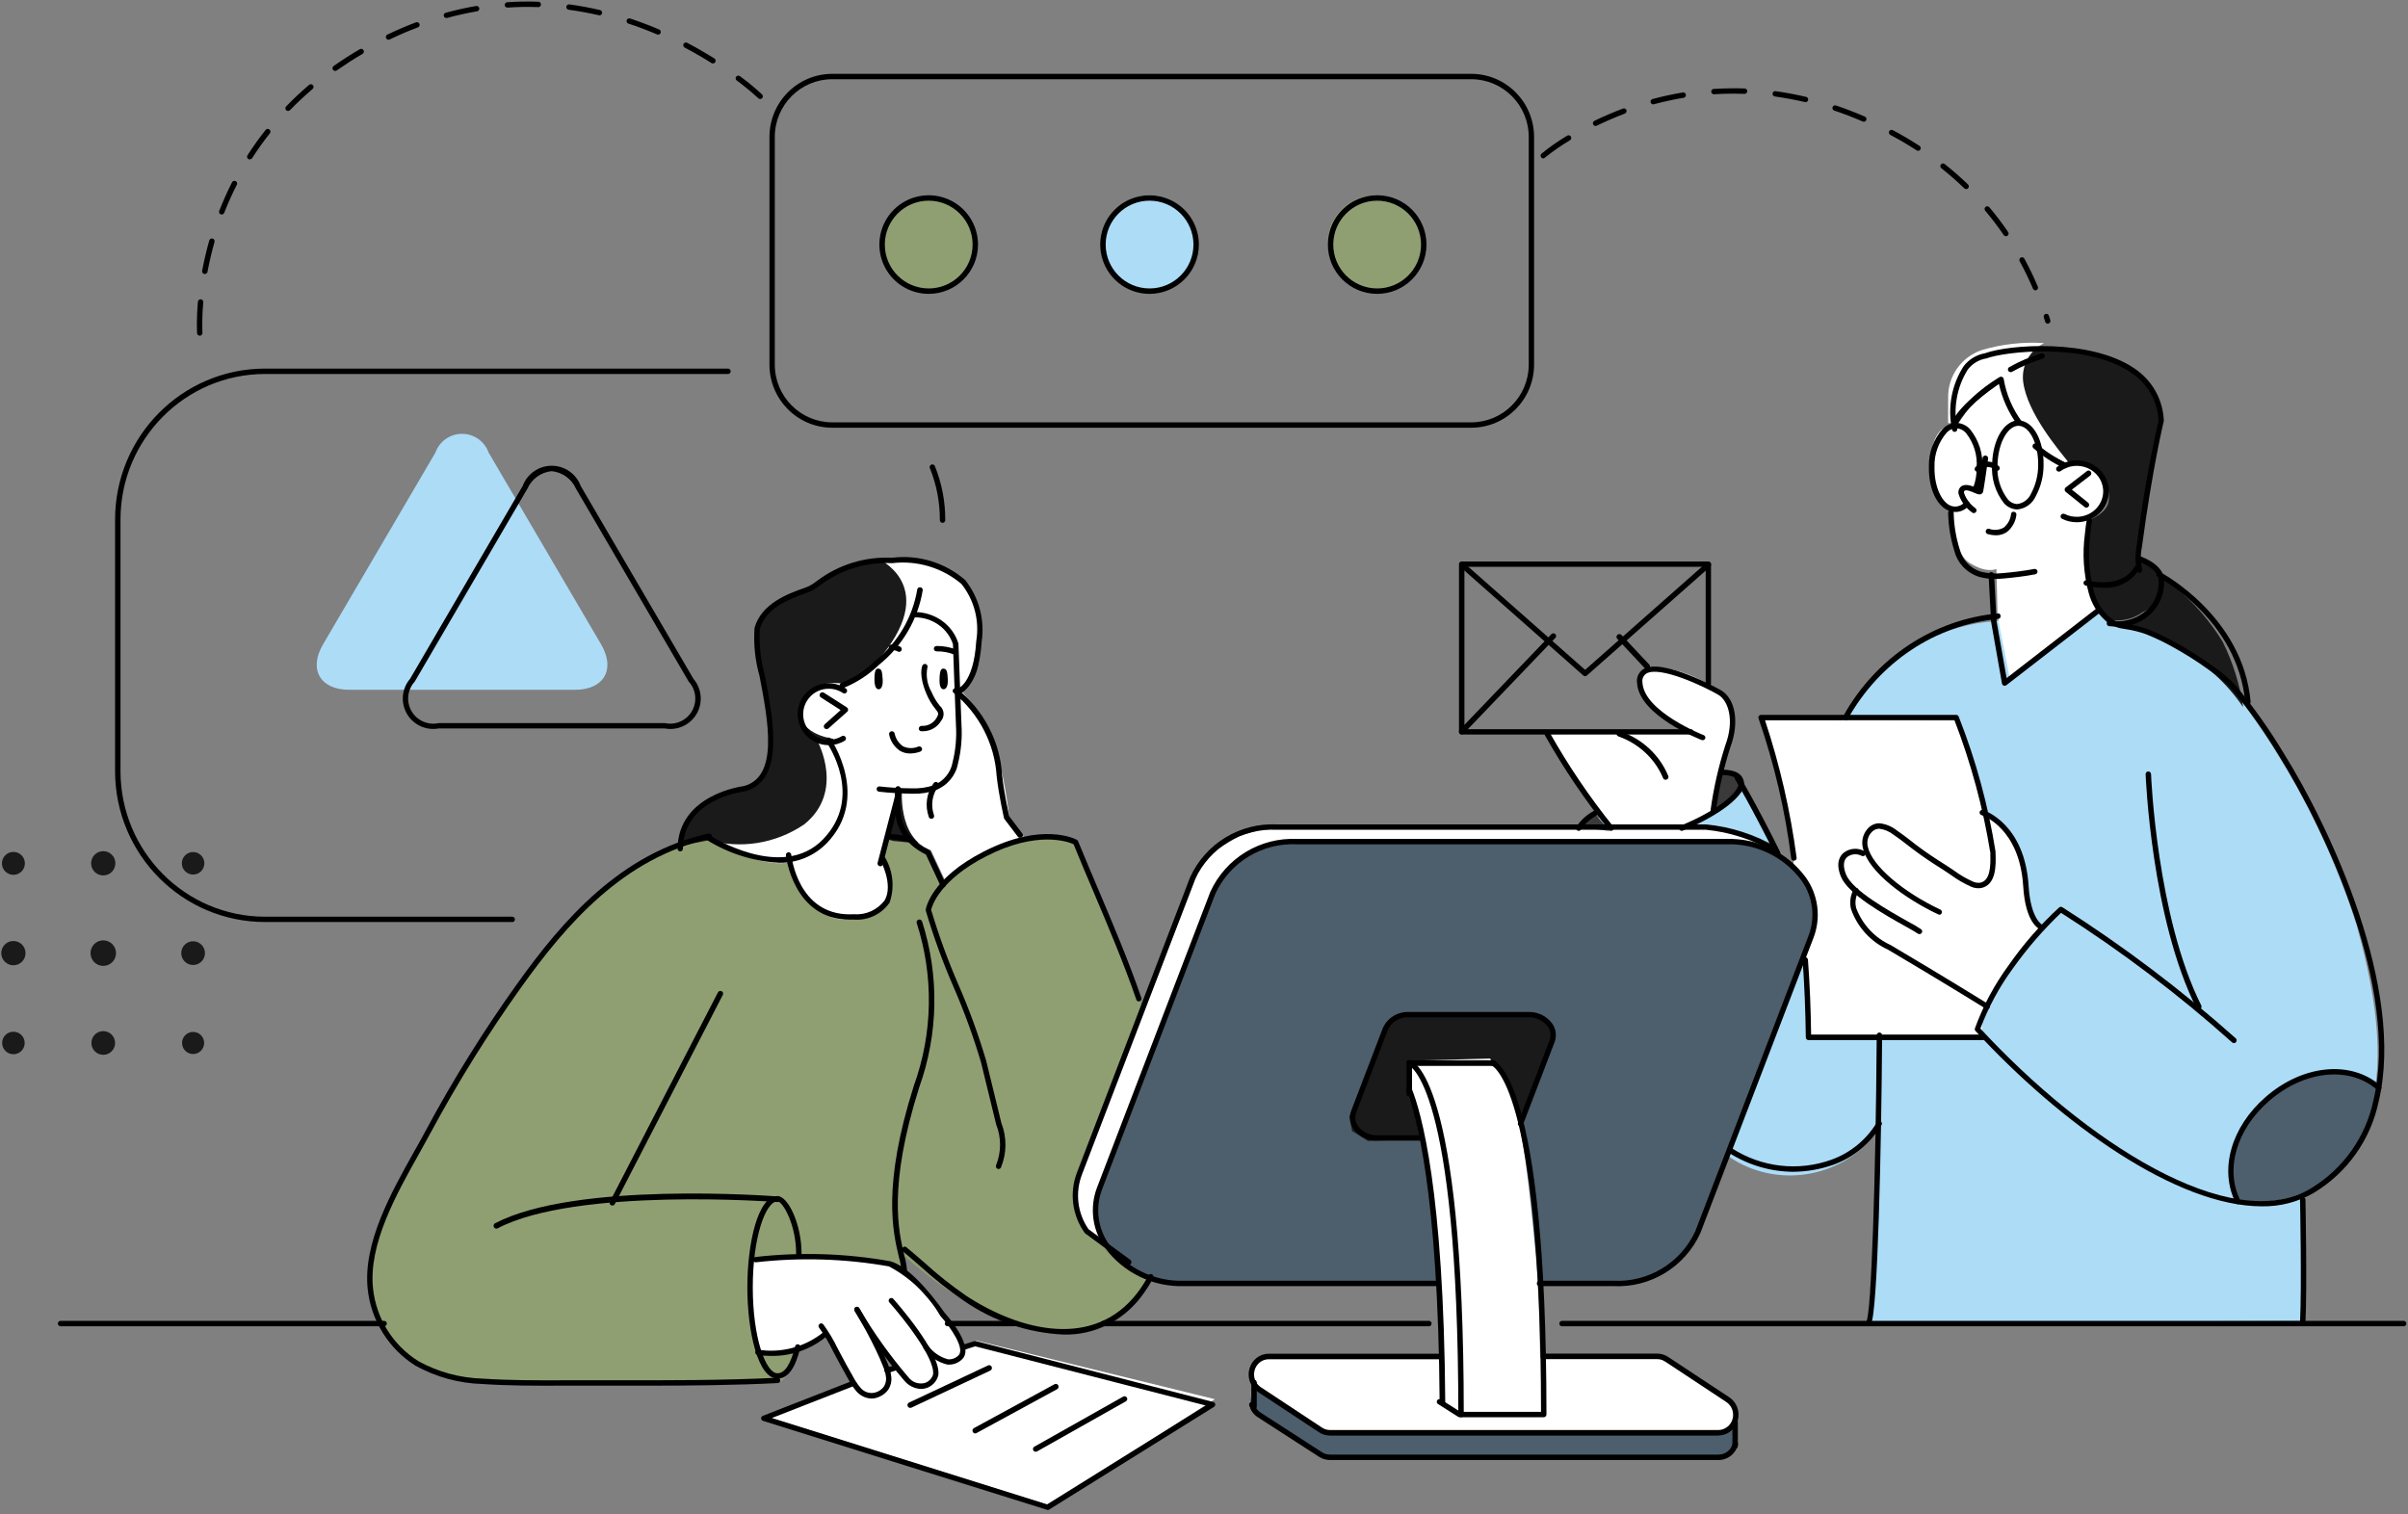 <?xml version="1.0" encoding="UTF-8"?>
<svg width="555px" height="349px" viewBox="0 0 555 349" version="1.1" xmlns="http://www.w3.org/2000/svg" xmlns:xlink="http://www.w3.org/1999/xlink">
    <rect x="0" y="0" width="555" height="349" fill="#808080" stroke="none"/>
    <!-- Generator: Sketch 52.6 (67491) - http://www.bohemiancoding.com/sketch -->
    <title>illustration</title>
    <desc>Created with Sketch.</desc>
    <g id="Website" stroke="none" stroke-width="1" fill="none" fill-rule="evenodd">
        <g id="Translator's-Hub" transform="translate(-735, -4219)" fill-rule="nonzero">
            <g id="Support" transform="translate(154, 4219)">
                <g id="illustration" transform="translate(581, 0)">
                    <path d="M483.331,141 C484.468,142.457 486.002,143.553 487.747,144.158 C499.727,146.417 510.407,153.136 517.638,162.962 C528.75,178.228 537.359,195.172 543.139,213.153 C545.949,223.529 552.507,247.993 543.139,262.907 C540.738,268.566 536.27,273.094 530.647,275.565 L530.647,304.477 L430.473,305 C430.473,305 431.968,288.978 432.231,279 C432.494,269.022 432.284,261.366 432.284,261.366 C424.103,271.75 409.289,274.022 398.379,266.565 L364,190.396 C364,190.396 393.123,177.845 397.014,178.041 C399.141,178.029 400.961,179.567 401.305,181.668 L408.787,196.122 L413.199,199.49 L425.017,164.869 C425.017,164.869 436.893,144.801 459.704,143.198 L483.331,141 Z" id="Path_781" fill="#ADDCF7"></path>
                    <rect id="Rectangle_31" x="37" y="76" width="190" height="126" rx="7.163"></rect>
                    <path d="M163.048,192.713 C163.048,192.713 141.744,194.399 119.267,227.147 C96.79,259.895 87.282,280.488 86.113,286.029 C84.945,291.569 81.809,306.054 96.295,314.872 C96.295,314.872 99.671,318.996 124.025,319 C148.38,319.004 180.035,318.401 180.035,318.401 C182.075,316.707 183.398,314.3 183.737,311.666 C184.803,306.599 210.089,303.778 210.089,303.778 L207.141,288.336 C207.141,288.336 229.699,310.003 246.882,306.671 C264.065,303.339 267,291.314 267,291.314 L262.83,230.233 L248.113,194.136 C241.503,192.032 234.32,192.755 228.258,196.134 C217.234,201.778 217.046,203.379 217.046,203.379 C217.046,203.379 214.206,194.945 209.701,193.304 C205.524,192.251 201.212,191.832 196.911,192.061 L163.048,192.713 Z" id="Path_782" fill="#8F9F72"></path>
                    <path d="M202.86,7 L350.14,7 C357.795,7 364,13.288 364,21.044 L364,73.956 C364,81.712 357.795,88 350.14,88 L202.856,88 C199.18,88 195.655,86.52 193.057,83.886 C190.458,81.252 188.999,77.68 189,73.956 L189,21.044 C189,13.288 195.205,7 202.86,7 Z" id="Rectangle_32"></path>
                    <path d="M221.13,159.476 C221.13,159.476 225.23,158.129 225.71,151.483 C226.19,144.836 226.437,140.12 223.418,135.327 C220.399,130.534 211.554,128.837 204.655,129.012 C198.426,129.294 192.447,131.549 187.583,135.452 C184.364,136.666 181.26,138.168 178.311,139.94 C174.941,142.236 173.561,146.529 174.96,150.361 C176.557,157.092 177.545,163.953 177.912,170.861 C178.001,176.247 176.118,180.77 172.372,181.632 C168.627,182.494 158.108,183.822 157,194.925 L163.432,193.673 C163.432,193.673 179.823,202.985 187.654,196.985 C195.486,190.985 194.158,190.339 194.158,190.339 L205.852,193.844 L210.338,194.292 C217.376,194.244 223.345,189.104 224.441,182.148 C225.675,175.371 224.411,168.376 220.884,162.46 L221.13,159.476 Z" id="Path_783" fill="#1A1A1A"></path>
                    <path d="M236,192.997 C235.002,191.544 233.892,190.171 232.681,188.89 C232.007,182.832 230.83,176.84 229.161,170.977 C227.307,166.481 224.599,162.385 221.187,158.917 L220.474,146.377 C220.474,146.377 219.537,140.766 211.263,140 C211.263,140 206.28,153.552 194.768,157.694 C194.768,157.694 186.866,155.759 184.825,162.45 C182.785,169.141 191.947,170.26 191.947,170.26 C191.947,170.26 197.638,178.483 195.871,184.918 C194.288,191.519 188.751,196.434 182,197.229 C182,197.229 184.928,214.413 197.652,211.712 C210.375,209.012 203.41,198.447 203.41,198.447 L207.917,181.662 C207.917,181.662 206.715,193.163 214.559,195.948 L217.81,202.926 C223.153,198.443 229.337,195.068 236,192.997 Z" id="Path_784" fill="#FFFFFF"></path>
                    <path d="M173.065,290.808 C179.582,290.089 186.143,289.849 192.696,290.091 C201.797,290.6 205.513,290.808 208.838,293.911 C213.695,298.67 217.97,303.986 221.574,309.747 C223.044,313.102 220.345,314.616 218.995,314.394 C217.331,313.858 215.73,313.145 214.218,312.27 C214.218,312.27 218.103,318.909 213.455,319.794 C208.807,320.679 206.511,315.266 204.816,312.788 C203.12,310.309 199.932,306.038 199.932,306.038 L204.816,317.988 C205.148,318.887 205.023,319.891 204.481,320.682 C203.938,321.473 203.046,321.953 202.085,321.972 C198.227,322.463 195.071,316.408 195.071,316.408 L190.463,307.999 C185.96,311.567 180.162,313.086 174.481,312.186 C173.289,305.125 172.815,297.963 173.065,290.808 Z" id="Path_785" fill="#FFFFFF"></path>
                    <polygon id="Path_786" fill="#FFFFFF" points="176 326.349 224.942 309 280 322.523 241.75 347"></polygon>
                    <path d="M112.617,104.318 C111.698,101.73 109.242,100 106.487,100 C103.733,100 101.277,101.73 100.358,104.318 L74.448,148.54 C71.08,154.296 73.792,159 80.474,159 L132.528,159 C139.21,159 141.922,154.296 138.55,148.54 L112.617,104.318 Z" id="Path_787" fill="#ADDCF7"></path>
                    <path d="M276,56 C276,60.45 273.318,64.462 269.206,66.164 C265.094,67.865 260.362,66.922 257.217,63.773 C254.072,60.624 253.135,55.891 254.842,51.781 C256.549,47.671 260.564,44.994 265.014,45 C271.084,45.008 276,49.93 276,56 Z" id="Path_788" fill="#ADDCF7"></path>
                    <path d="M225,56 C225,62.075 220.075,67 214,67 C207.925,67 203,62.075 203,56 C203,49.925 207.925,45 214,45 C220.075,45 225,49.925 225,56 Z" id="Path_789" fill="#8F9F72"></path>
                    <path d="M328,56 C328,62.075 323.075,67 317,67 C310.925,67 306,62.075 306,56 C306,49.925 310.925,45 317,45 C323.075,45 328,49.925 328,56 Z" id="Path_790" fill="#8F9F72"></path>
                    <path d="M394.68,187.137 C394.68,187.137 397.463,175.827 398.041,172.039 C398.619,168.252 400.282,163.382 397.145,160.28 C393.372,156.993 388.75,154.817 383.799,154 C380.801,154 378.524,154.214 377.973,156.319 C377.422,158.424 377.269,162.483 389.598,168.879 L357,169.222 C360.961,176.974 365.757,184.276 371.305,191 L387.823,190.555 L394.68,187.137 Z" id="Path_791" fill="#FFFFFF"></path>
                    <path d="M484.038,139.812 C481.689,136.295 480.543,132.111 480.773,127.888 C481.108,120.692 481.389,118.759 481.389,118.759 C484.412,117.415 486.252,114.304 485.972,111.009 C485.172,105.652 480.661,105.562 476.592,106.438 L470.128,102.634 C470.128,102.634 469.427,97.723 465.264,96.996 C463.118,94.065 461.796,90.613 461.436,87 C456.856,89.31 453.121,93.003 450.76,97.554 C450.76,97.554 445.118,97.464 445.002,106.438 C444.886,115.411 449.916,116.946 449.916,116.946 C449.916,116.946 449.822,127.107 453.887,129.71 C457.951,132.312 460.14,131.138 460.14,131.138 L460.399,142.009 L463.146,156 L484.038,139.812 Z" id="Path_792" fill="#FFFFFF"></path>
                    <path d="M481,134.196 C483.354,134.74 485.803,134.74 488.157,134.196 C490.076,133.613 491.739,132.403 492.873,130.763 L492.681,128 C494.222,128.646 495.619,129.585 496.794,130.763 C497.956,132.482 498.299,134.618 497.733,136.608 C497.167,138.598 495.748,140.243 493.851,141.11 C491.562,142.763 488.669,143.37 485.899,142.779 C483.219,140.642 481.466,137.571 481,134.196 Z" id="Path_793" fill="#1A1A1A"></path>
                    <path d="M498.146,133 C503.871,136.914 508.706,142.028 512.326,148 C514.652,152.718 516.23,157.781 517,163 C513.215,157.392 508.128,152.82 502.19,149.69 C497.407,146.949 492.304,144.834 487,143.393 C487,143.393 493.454,143.611 495.522,139.711 C496.698,137.608 497.581,135.35 498.146,133 Z" id="Path_794" fill="#1A1A1A"></path>
                    <path d="M493.013,131.224 C492.696,125.308 493.275,119.377 494.729,113.636 C497.229,100.144 498,96.728 498,96.728 C497.968,90.018 493.371,84.21 486.892,82.695 C477.341,79.494 467.079,79.136 457.332,81.666 C452.878,83.288 449.937,87.586 450.014,92.363 C449.983,96.258 450.014,98.177 450.014,98.177 L450.993,98.177 C453.449,93.981 456.924,90.486 461.091,88.021 C461.915,91.608 463.404,95.005 465.479,98.034 C468.201,98.541 470.208,100.89 470.306,103.682 C472.338,105.125 474.483,106.399 476.72,107.492 C478.354,106.633 480.31,106.677 481.906,107.608 C484.724,109.021 486.375,112.053 486.046,115.21 C485.815,118.381 481.498,119.857 481.498,119.857 C480.979,123.108 480.768,126.403 480.868,129.695 C480.952,131.366 481.162,133.029 481.498,134.668 C481.498,134.668 490.301,136.582 493.013,131.224 Z" id="Path_795" fill="#1A1A1A"></path>
                    <path d="M459,196 C456.925,185.845 454.138,175.851 450.66,166.093 L406,166 C409.01,176.258 411.424,186.684 413.23,197.224 C414.406,207.464 417.806,233.733 416.727,239 L456.696,239 L459,196 Z" id="Path_796" fill="#FFFFFF"></path>
                    <path d="M470,213.789 C467.734,211.23 466.491,207.921 466.508,204.498 C466.861,199.891 465.404,195.328 462.448,191.784 C460.9,189.717 458.86,188.071 456.513,187 L458.447,197.107 C458.447,197.107 459.572,205.031 454.874,204.252 C450.176,203.472 434.296,190.875 434.296,190.875 C434.296,190.875 431.112,189.755 429.536,191.395 C427.959,193.034 429.018,197.402 429.018,197.402 C429.018,197.402 425.574,196.869 424.302,198.442 C423.029,200.014 426.195,204.875 426.195,204.875 C425.634,205.738 425.373,206.763 425.454,207.791 C425.659,209.328 425.548,213.821 436.065,219.367 C446.581,224.913 457.121,232 457.121,232 C460.594,225.386 464.925,219.263 470,213.789 Z" id="Path_797" fill="#FFFFFF"></path>
                    <polygon id="Path_798" fill="#FFFFFF" points="406 194.333 394.801 191.062 291.364 191 285.684 192.667 279.75 196.232 276.586 199.837 248 273.671 248.298 278.573 250.524 283.96 258.131 289"></polygon>
                    <path d="M397.578,194.023 L298.518,194.023 C290.246,193.63 282.559,198.292 279.068,205.818 L252.972,273.944 C248.792,284.851 258.616,295.977 272.422,295.977 L371.482,295.977 C379.753,296.368 387.439,291.707 390.932,284.182 L417.028,216.056 C421.208,205.149 411.384,194.023 397.578,194.023 Z" id="Path_799" fill="#4D5E6C"></path>
                    <path d="M327.116,262.612 L315.291,263 L311.641,260.712 L311,257.39 L319.063,236.573 L322.005,234 L353.924,234 L357.104,236.144 L358,239.349 L350.533,259.168 C349.484,253.892 347.003,249.012 343.367,245.072 L324.326,245.072 L324.326,251.928 C325.637,255.194 326.582,258.597 327.143,262.075 L327.116,262.612 Z" id="Path_800" fill="#1A1A1A"></path>
                    <path d="M325,251.321 C328.022,259.689 329.732,268.506 330.064,277.436 C330.973,293.615 332.929,314.769 331.838,323.043 L336.296,326 L354.954,326 C354.954,326 355.326,304.612 353.958,289.148 C352.591,273.684 350.773,258.781 348.496,252.988 C347.278,249.731 345.566,246.696 343.424,244 L325,244.499 L325,251.321 Z" id="Path_801" fill="#FFFFFF"></path>
                    <path d="M331.689,313.004 L290.516,313.004 L288.496,315.129 L288.496,319.005 L288,324.451 L304.72,335.888 L397.082,336 C397.082,336 399.406,334.655 399.764,333.311 C399.986,330.493 400.051,327.666 399.96,324.841 C399.96,324.841 400.255,324.101 394.597,320.48 C388.939,316.859 382.453,313 382.453,313 L331.689,313.004 Z" id="Path_802" fill="#FFFFFF"></path>
                    <path d="M395,187 L396.824,178 C396.824,178 402.115,177.961 401.998,180.949 C401.881,183.937 395,187 395,187 Z" id="Path_803" fill="#3A3A3A"></path>
                    <polygon id="Path_804" fill="#3A3A3A" points="367.491 187.468 364 190.718 371 191.532"></polygon>
                    <path d="M304.722,335.623 C304.722,335.623 396.57,336.395 398.21,335.729 C398.295,335.584 399.716,333.242 399.752,333.083 C399.969,331.051 400.044,329.007 399.976,326.965 C399.824,326.912 399.14,328.377 399.14,328.377 L396.458,329.938 L304.959,329.938 L288.496,319 L288,324.359 L304.722,335.623 Z" id="Path_805" fill="#4D5E6C"></path>
                    <path d="M220.855,161.536 L221.077,158.662 C221.077,158.662 225.222,157.351 225.707,150.882 C226.192,144.413 226.441,139.823 223.39,135.158 C220.338,130.493 211.396,128.841 204.422,129.012 C203.969,129.012 203.492,129.051 203.025,129.095 C202.953,129.265 217.88,136.114 200.35,154.429 C191.281,163.899 210.516,165.196 223.09,166 C222.534,164.431 221.783,162.932 220.855,161.536 Z" id="Path_806" fill="#FFFFFF"></path>
                    <path d="M187.182,196.935 C195.002,190.791 193.665,190.129 193.665,190.129 L203,193.006 C200.93,184.735 198.292,174.304 198.292,174.304 L192.181,171 L188.483,171 C188.483,171 194.742,182.488 185.354,190.024 C178.761,194.496 170.596,195.787 163,193.557 C163,193.557 179.359,203.078 187.182,196.935 Z" id="Path_807" fill="#FFFFFF"></path>
                    <path d="M547.885,250.525 C547.885,250.525 536.69,241.422 523.039,252.472 C509.388,263.522 515.252,276.38 515.252,276.38 C524.107,278.38 533.363,275.461 539.395,268.766 C549.648,257.337 547.885,250.525 547.885,250.525 Z" id="Path_808" fill="#4D5E6C"></path>
                    <path d="M471.12,79.089 C466.22,78.766 461.302,79.325 456.605,80.74 C451.985,82.389 448.935,86.759 449.014,91.617 C448.982,95.577 449.014,97.528 449.014,97.528 L450.03,97.528 C452.578,93.262 456.182,89.708 460.504,87.201 C461.359,90.848 462.903,94.303 465.055,97.383 C467.879,97.899 469.961,100.287 470.062,103.126 C472.17,104.593 474.395,105.889 476.715,107 C476.715,107 476.83,106.936 477,106.859 C474.517,103.753 467.276,95.286 466.311,88.065 C465.833,84.368 467.759,80.774 471.12,79.089 Z" id="Path_809" fill="#FFFFFF"></path>
                    <g id="Group_493" transform="translate(449, 79)" fill="#000000">
                        <path d="M44.143,53.067 C43.873,53.066 43.635,52.884 43.561,52.622 C43.109,50.767 43.073,48.833 43.455,46.963 C44.654,37.229 46.337,27.562 48.498,17.999 C48.303,13.452 45.915,9.29 42.105,6.859 C31.825,-0.114 13.115,2.007 8.845,3.615 C7.124,3.887 5.573,4.819 4.517,6.217 C1.993,10.28 1.134,15.175 2.121,19.866 C2.159,20.204 1.918,20.51 1.583,20.548 C1.248,20.586 0.946,20.343 0.908,20.004 C-0.163,14.968 0.805,9.709 3.595,5.398 C4.805,3.83 6.549,2.773 8.487,2.43 C14.073,0.371 32.796,-0.957 42.784,5.834 C46.945,8.486 49.542,13.042 49.724,18.008 C49.68,18.298 47.17,28.355 44.664,47.15 C44.319,48.831 44.341,50.567 44.73,52.238 C44.778,52.395 44.762,52.565 44.686,52.709 C44.61,52.854 44.479,52.962 44.324,53.009 C44.267,53.038 44.206,53.057 44.143,53.067 Z" id="Path_810"></path>
                    </g>
                    <g id="Group_494" transform="translate(424, 141)" fill="#000000">
                        <path d="M1.4,24.945 C1.286,24.945 1.173,24.911 1.076,24.849 C0.793,24.66 0.709,24.268 0.887,23.971 C8.382,10.583 21.626,1.802 36.433,0.401 C36.595,0.367 36.764,0.41 36.893,0.517 C37.022,0.625 37.1,0.786 37.104,0.959 C37.123,1.126 37.076,1.293 36.976,1.425 C36.876,1.556 36.729,1.64 36.569,1.658 C22.137,3.036 9.234,11.602 1.931,24.653 C1.817,24.843 1.615,24.954 1.4,24.945 Z" id="Path_811"></path>
                    </g>
                    <g id="Group_495" transform="translate(449, 117)" fill="#000000">
                        <path d="M10.797,16.439 C9.519,16.458 8.245,16.285 7.021,15.925 C4.244,15.012 2.14,12.77 1.445,9.986 C0.544,7.128 0.06,4.16 0.01,1.17 C0.004,1.004 0.065,0.843 0.181,0.721 C0.297,0.599 0.457,0.528 0.627,0.522 C0.978,0.514 1.272,0.782 1.289,1.125 C1.337,3.999 1.802,6.852 2.669,9.598 C3.25,11.992 5.04,13.931 7.416,14.738 C9.091,15.18 10.836,15.305 12.559,15.107 C14.675,14.931 17.757,14.562 19.882,14.143 C20.217,14.097 20.531,14.315 20.598,14.639 C20.665,14.963 20.462,15.283 20.135,15.367 C17.964,15.818 14.818,16.173 12.665,16.358 C12.122,16.398 11.487,16.439 10.797,16.439 Z" id="Path_812"></path>
                    </g>
                    <g id="Group_496" transform="translate(468, 102)" fill="#000000">
                        <path d="M7.919,5.935 C7.813,5.936 7.709,5.91 7.615,5.861 C5.124,4.684 2.806,3.171 0.727,1.362 C0.525,1.216 0.425,0.966 0.472,0.721 C0.518,0.476 0.701,0.279 0.943,0.217 C1.185,0.154 1.441,0.237 1.6,0.429 C3.598,2.158 5.825,3.604 8.217,4.727 C8.532,4.896 8.654,5.285 8.493,5.604 C8.374,5.809 8.155,5.935 7.919,5.935 Z" id="Path_813"></path>
                    </g>
                    <g id="Group_497" transform="translate(449, 86)" fill="#000000">
                        <path d="M1.22,12.725 C0.677,12.576 0.502,12.221 0.617,11.893 C2.347,7.01 11.45,1.178 11.841,0.935 C12.026,0.816 12.26,0.8 12.46,0.892 C12.66,0.983 12.797,1.17 12.821,1.385 C13.421,4.917 14.849,8.266 16.993,11.168 C17.191,11.452 17.119,11.838 16.832,12.037 C16.693,12.132 16.52,12.169 16.353,12.139 C16.185,12.11 16.037,12.016 15.94,11.879 C13.904,9.066 12.466,5.882 11.713,2.514 C9.44,4.067 3.124,8.617 1.823,12.297 C1.737,12.552 1.494,12.725 1.22,12.725 Z" id="Path_814"></path>
                    </g>
                    <g id="Group_498" transform="translate(473, 106)" fill="#000000">
                        <path d="M5.637,14.379 C4.456,14.38 3.292,14.106 2.245,13.578 C1.943,13.41 1.833,13.043 1.994,12.746 C2.156,12.449 2.532,12.327 2.847,12.471 C3.827,12.966 4.93,13.19 6.034,13.119 C9.394,12.912 11.946,10.122 11.741,6.882 C11.595,4.716 10.225,2.803 8.175,1.905 C6.125,1.007 3.729,1.27 1.941,2.589 C1.657,2.8 1.248,2.749 1.029,2.474 C0.81,2.2 0.863,1.806 1.148,1.595 C3.662,-0.271 7.13,-0.383 9.768,1.316 C12.406,3.016 13.626,6.148 12.801,9.102 C11.976,12.056 9.289,14.174 6.123,14.366 C5.958,14.374 5.796,14.379 5.637,14.379 Z" id="Path_815"></path>
                    </g>
                    <g id="Group_499" transform="translate(475, 108)" fill="#000000">
                        <path d="M5.88,9.033 C5.742,9.031 5.608,8.984 5.498,8.898 L1.111,5.379 C0.956,5.258 0.865,5.067 0.868,4.866 C0.867,4.662 0.961,4.469 1.119,4.348 L5.966,0.615 C6.143,0.454 6.391,0.411 6.609,0.501 C6.827,0.591 6.978,0.8 7,1.043 C7.022,1.285 6.911,1.52 6.713,1.651 L2.528,4.861 L6.263,7.857 C6.477,8.025 6.562,8.316 6.476,8.58 C6.389,8.843 6.149,9.018 5.88,9.015 L5.88,9.033 Z" id="Path_816"></path>
                    </g>
                    <g id="Group_500" transform="translate(458, 131)" fill="#000000">
                        <path d="M4.045,27.073 C3.734,27.084 3.465,26.859 3.418,26.552 L0.904,12.285 L0.333,1.533 C0.317,1.182 0.586,0.885 0.936,0.865 C1.281,0.864 1.57,1.125 1.603,1.469 L2.166,12.143 L4.488,25.299 L25.059,9.359 C25.337,9.15 25.731,9.201 25.946,9.473 C26.05,9.605 26.096,9.773 26.076,9.939 C26.055,10.106 25.969,10.257 25.837,10.36 L4.429,26.941 C4.32,27.027 4.184,27.074 4.045,27.073 Z" id="Path_817"></path>
                    </g>
                    <g id="Group_501" transform="translate(423, 195)" fill="#000000">
                        <path d="M19.384,20.314 C19.242,20.313 19.104,20.265 18.993,20.18 C18.62,19.901 17.571,19.311 16.233,18.564 C11.26,15.787 2.939,11.126 1.292,7.058 C-0.042,3.772 1.163,2.171 2,1.514 C3.375,0.478 5.255,0.363 6.752,1.221 C7.025,1.42 7.091,1.793 6.902,2.07 C6.714,2.347 6.336,2.431 6.044,2.26 C5.015,1.725 3.764,1.812 2.824,2.486 C1.835,3.26 1.72,4.686 2.492,6.603 C3.978,10.261 12.373,14.96 16.881,17.484 C17.88,18.006 18.85,18.578 19.788,19.198 C19.922,19.299 20.01,19.448 20.031,19.612 C20.053,19.775 20.007,19.941 19.903,20.072 C19.778,20.227 19.586,20.317 19.384,20.314 Z" id="Path_818"></path>
                    </g>
                    <g id="Group_502" transform="translate(426, 204)" fill="#000000">
                        <path d="M32.041,28.629 C31.93,28.629 31.821,28.597 31.727,28.536 C31.626,28.479 21.768,22.349 9.155,14.903 C5.17,13.093 2.09,9.713 0.629,5.548 C0.234,3.971 0.476,2.3 1.302,0.904 C1.5,0.644 1.866,0.588 2.131,0.778 C2.397,0.967 2.468,1.334 2.293,1.611 C1.659,2.737 1.49,4.071 1.821,5.323 C3.253,9.113 6.109,12.177 9.766,13.843 C22.393,21.311 32.259,27.431 32.356,27.493 C32.585,27.637 32.692,27.917 32.619,28.18 C32.547,28.443 32.311,28.626 32.041,28.629 Z" id="Path_819"></path>
                    </g>
                    <g id="Group_503" transform="translate(424, 164)" fill="#000000">
                        <path d="M35.333,33.051 C35.034,33.051 34.777,32.836 34.726,32.542 C33.051,22.102 30.28,11.867 26.459,2.007 L1.451,2.007 C1.133,1.98 0.888,1.713 0.888,1.394 C0.888,1.074 1.133,0.808 1.451,0.781 L26.867,0.781 C27.111,0.782 27.331,0.926 27.43,1.148 C31.399,11.2 34.253,21.657 35.94,32.33 C35.994,32.664 35.769,32.979 35.435,33.038 L35.333,33.051 Z" id="Path_820"></path>
                    </g>
                    <g id="Group_504" transform="translate(405, 164)" fill="#000000">
                        <path d="M8.463,34.398 C8.153,34.397 7.89,34.176 7.841,33.875 C6.461,22.9 3.942,12.093 0.322,1.623 C0.244,1.435 0.266,1.221 0.382,1.052 C0.498,0.884 0.691,0.784 0.898,0.786 L20.437,0.786 C20.672,0.766 20.899,0.879 21.023,1.077 C21.146,1.275 21.146,1.524 21.023,1.722 C20.899,1.92 20.672,2.033 20.437,2.013 L1.798,2.013 C5.219,12.326 7.658,22.931 9.084,33.689 C9.132,34.026 8.898,34.339 8.557,34.393 L8.463,34.398 Z" id="Path_821"></path>
                    </g>
                    <g id="Group_505" transform="translate(415, 220)" fill="#000000">
                        <path d="M41.974,19.751 L1.821,19.751 C1.484,19.751 1.211,19.469 1.208,19.12 C1.119,12.68 0.906,7.51 0.471,1.3 C0.448,0.949 0.701,0.644 1.039,0.615 C1.371,0.617 1.651,0.869 1.701,1.208 C2.146,7.243 2.337,12.289 2.43,18.472 L41.965,18.472 C42.306,18.472 42.582,18.758 42.582,19.111 C42.582,19.464 42.306,19.751 41.965,19.751 L41.974,19.751 Z" id="Path_822"></path>
                    </g>
                    <g id="Group_506" transform="translate(429, 238)" fill="#000000">
                        <path d="M1.696,67.503 C1.56,67.506 1.426,67.462 1.319,67.377 C1.186,67.278 1.099,67.13 1.077,66.966 C1.055,66.802 1.1,66.636 1.202,66.505 C2.259,64.644 3.334,34.491 3.546,0.683 C3.526,0.448 3.64,0.221 3.841,0.097 C4.042,-0.026 4.296,-0.026 4.497,0.097 C4.698,0.221 4.813,0.448 4.793,0.683 C4.639,25.309 3.803,65.152 2.192,67.229 C2.081,67.396 1.896,67.498 1.696,67.503 Z" id="Path_823"></path>
                    </g>
                    <g id="Group_507" transform="translate(528, 275)" fill="#000000">
                        <path d="M2.74,30.419 C2.569,30.418 2.407,30.35 2.289,30.231 C2.171,30.112 2.108,29.951 2.114,29.787 C2.528,21.473 2.114,1.747 2.114,1.551 C2.109,1.334 2.224,1.132 2.415,1.02 C2.606,0.907 2.845,0.902 3.041,1.007 C3.237,1.111 3.36,1.308 3.365,1.525 C3.365,1.725 3.775,21.491 3.365,29.861 C3.337,30.176 3.066,30.418 2.74,30.419 Z" id="Path_824"></path>
                    </g>
                    <g id="Group_508" transform="translate(494, 177)" fill="#000000">
                        <path d="M12.787,55.695 C12.55,55.694 12.335,55.56 12.229,55.349 C1.847,34.77 0.529,1.804 0.529,1.454 C0.523,1.29 0.583,1.13 0.695,1.009 C0.807,0.889 0.963,0.818 1.127,0.812 C1.464,0.821 1.742,1.079 1.776,1.414 C1.776,1.741 3.126,34.442 13.358,54.769 C13.513,55.077 13.39,55.451 13.084,55.609 C12.993,55.662 12.892,55.691 12.787,55.695 Z" id="Path_825"></path>
                    </g>
                    <g id="Group_509" transform="translate(451, 105)" fill="#000000">
                        <path d="M3.933,13.268 C3.803,13.27 3.676,13.232 3.569,13.161 C2.037,12.078 0.919,10.537 0.391,8.777 C0.302,8.269 0.443,7.748 0.779,7.346 C1.745,6.289 3.411,6.973 4.512,7.432 L4.899,7.598 C5.119,6.298 5.618,2.837 5.935,0.588 C5.953,0.355 6.102,0.152 6.324,0.059 C6.545,-0.034 6.801,-0 6.989,0.146 C7.177,0.291 7.265,0.526 7.219,0.754 C7.055,1.929 6.225,7.819 6.057,8.404 C5.984,8.607 5.838,8.777 5.646,8.886 C5.217,9.088 4.713,8.886 3.999,8.575 C3.285,8.264 2.085,7.774 1.745,8.161 C1.717,8.193 1.619,8.3 1.661,8.611 C2.146,10.01 3.059,11.235 4.279,12.126 C4.421,12.219 4.519,12.363 4.551,12.526 C4.582,12.689 4.545,12.858 4.447,12.994 C4.333,13.161 4.141,13.264 3.933,13.268 Z" id="Path_826"></path>
                    </g>
                    <g id="Group_510" transform="translate(457, 117)" fill="#000000">
                        <path d="M3.023,6.39 C2.385,6.382 1.751,6.288 1.137,6.111 C0.974,6.071 0.834,5.966 0.75,5.821 C0.665,5.676 0.642,5.503 0.688,5.341 C0.725,5.177 0.829,5.035 0.975,4.95 C1.121,4.865 1.295,4.844 1.457,4.891 C2.577,5.305 3.824,5.194 4.854,4.59 C5.776,3.819 6.368,2.724 6.506,1.53 C6.502,1.358 6.577,1.194 6.71,1.085 C6.842,0.976 7.018,0.935 7.186,0.972 C7.35,0.986 7.502,1.065 7.607,1.192 C7.712,1.319 7.761,1.483 7.744,1.647 C7.578,3.207 6.796,4.636 5.57,5.616 C4.82,6.129 3.931,6.399 3.023,6.39 Z" id="Path_827"></path>
                    </g>
                    <g id="Group_511" transform="translate(456, 186)" fill="#000000">
                        <path d="M14.472,28.337 C13.905,28.165 10.836,26.777 10.309,18.271 C9.482,4.899 1.044,1.995 0.689,1.88 C0.361,1.775 0.182,1.429 0.288,1.107 C0.337,0.951 0.449,0.821 0.598,0.748 C0.746,0.675 0.919,0.664 1.075,0.718 C1.467,0.842 10.674,3.953 11.556,18.195 C12.037,25.916 14.706,27.148 14.706,27.162 C14.983,27.271 15.141,27.559 15.083,27.847 C15.025,28.134 14.766,28.34 14.467,28.337 L14.472,28.337 Z" id="Path_828"></path>
                    </g>
                    <g id="Group_512" transform="translate(429, 189)" fill="#000000">
                        <path d="M18.019,21.842 C17.931,21.842 17.845,21.822 17.766,21.784 C10.272,18.287 1.636,12.023 0.385,6.556 C-0.02,5.065 0.306,3.464 1.257,2.267 C1.931,1.342 2.979,0.788 4.099,0.764 C5.56,0.892 6.955,1.449 8.119,2.37 C9.235,3.108 10.298,3.937 11.331,4.737 C11.767,5.08 12.203,5.426 12.639,5.759 C14.998,7.559 17.487,9.161 19.614,10.498 C20.198,10.867 20.783,11.262 21.358,11.663 C22.719,12.669 24.18,13.521 25.717,14.206 C26.247,14.453 26.832,14.544 27.409,14.466 C29.632,14.017 29.833,10.921 29.732,7.968 C29.727,7.803 29.785,7.642 29.895,7.521 C30.004,7.4 30.156,7.33 30.317,7.325 C30.478,7.313 30.637,7.37 30.756,7.483 C30.876,7.597 30.944,7.756 30.944,7.923 C31.018,10.21 31.171,14.957 27.649,15.691 C26.848,15.823 26.027,15.714 25.286,15.376 C23.666,14.659 22.126,13.764 20.691,12.707 C20.111,12.311 19.54,11.919 18.969,11.559 C16.824,10.21 14.309,8.585 11.916,6.763 C11.48,6.425 11.044,6.083 10.582,5.737 C9.566,4.949 8.52,4.135 7.443,3.424 C6.47,2.644 5.306,2.156 4.082,2.015 C3.326,2.049 2.624,2.432 2.172,3.059 C1.456,3.952 1.213,5.153 1.523,6.268 C2.495,10.534 9.518,16.581 18.228,20.668 C18.484,20.791 18.624,21.081 18.565,21.366 C18.505,21.651 18.262,21.856 17.98,21.86 L18.019,21.842 Z" id="Path_829"></path>
                    </g>
                    <g id="Group_513" transform="translate(462, 81)" fill="#000000">
                        <path d="M1.427,4.784 C1.135,4.782 0.88,4.592 0.805,4.32 C0.73,4.048 0.853,3.761 1.105,3.619 C3.432,2.304 5.905,1.248 8.478,0.469 C8.711,0.403 8.962,0.469 9.129,0.638 C9.296,0.807 9.351,1.052 9.272,1.273 C9.193,1.494 8.993,1.654 8.753,1.688 C6.316,2.447 3.969,3.455 1.753,4.694 C1.655,4.751 1.542,4.783 1.427,4.784 Z" id="Path_830"></path>
                    </g>
                    <g id="Group_514" transform="translate(113, 275)" fill="#000000">
                        <path d="M1.385,8.2 C1.097,8.2 0.847,7.995 0.78,7.702 C0.713,7.41 0.847,7.108 1.103,6.973 C19.519,-2.711 64.338,0.645 66.245,0.785 C66.588,0.799 66.855,1.101 66.841,1.459 C66.828,1.817 66.539,2.096 66.196,2.082 C65.696,2.04 19.778,-1.395 1.662,8.149 C1.574,8.188 1.48,8.205 1.385,8.2 Z" id="Path_831"></path>
                    </g>
                    <g id="Group_515" transform="translate(84, 192)" fill="#000000">
                        <path d="M64.533,127.403 C59.675,127.403 54.884,127.38 50.093,127.403 L45.609,127.403 C39.531,127.425 33.288,127.438 27.184,127.019 C21.775,126.863 16.483,125.414 11.746,122.792 C5.58,118.905 1.527,112.403 0.748,105.143 C-0.392,94.555 6.198,82.825 11.488,73.362 C12.41,71.719 13.3,70.139 14.106,68.631 C20.409,56.894 27.457,45.575 35.207,34.743 C45.658,20.129 59.069,4.591 79.289,0.137 C79.623,0.064 79.953,0.277 80.026,0.612 C80.099,0.947 79.886,1.278 79.552,1.351 C59.742,5.712 46.526,21.044 36.205,35.466 C28.493,46.257 21.475,57.53 15.193,69.215 C14.382,70.728 13.492,72.34 12.57,73.969 C7.36,83.258 0.882,94.818 1.977,105.013 C2.711,111.887 6.545,118.045 12.383,121.725 C16.95,124.25 22.055,125.64 27.268,125.778 C33.333,126.193 39.544,126.18 45.604,126.162 L48.276,126.162 C51.304,126.162 54.345,126.162 57.377,126.162 C69.76,126.162 82.615,126.211 95.19,125.568 C95.355,125.553 95.518,125.608 95.642,125.719 C95.765,125.83 95.837,125.987 95.84,126.153 C95.848,126.317 95.791,126.479 95.681,126.601 C95.57,126.723 95.416,126.796 95.252,126.805 C85.037,127.318 74.689,127.403 64.533,127.403 Z" id="Path_832"></path>
                    </g>
                    <g id="Group_516" transform="translate(140, 228)" fill="#000000">
                        <path d="M1.135,49.89 C1.035,49.89 0.936,49.867 0.847,49.824 C0.536,49.667 0.411,49.296 0.568,48.992 L25.455,0.782 C25.551,0.574 25.756,0.434 25.989,0.418 C26.222,0.402 26.446,0.511 26.571,0.704 C26.696,0.896 26.703,1.139 26.589,1.338 L1.702,49.548 C1.594,49.756 1.375,49.889 1.135,49.89 Z" id="Path_833"></path>
                    </g>
                    <g id="Group_521" transform="translate(173, 289)" fill="#000000">
                        <g id="Group_517" transform="translate(15.196, 11.333)">
                            <path d="M12.684,22.041 C11.292,21.998 9.987,21.352 9.106,20.27 C8.383,19.399 7.759,18.449 7.245,17.438 C7.095,17.168 6.945,16.903 6.803,16.637 C6.102,15.434 5.445,14.203 4.792,12.969 L4.461,12.358 C4.227,11.915 3.993,11.473 3.759,11.03 C2.863,9.17 1.805,7.393 0.596,5.72 C0.491,5.589 0.443,5.421 0.464,5.254 C0.485,5.087 0.572,4.936 0.706,4.835 C0.834,4.735 0.997,4.691 1.157,4.712 C1.318,4.732 1.464,4.816 1.562,4.945 C2.818,6.67 3.915,8.505 4.84,10.428 L5.542,11.756 L5.873,12.367 C6.517,13.588 7.17,14.805 7.862,15.996 L8.325,16.819 C8.799,17.747 9.371,18.621 10.033,19.425 C10.968,20.686 12.659,21.113 14.078,20.447 C14.688,20.175 15.21,19.737 15.583,19.182 C15.923,18.586 16.077,17.901 16.024,17.217 C15.915,16.255 15.659,15.317 15.265,14.433 C14.855,13.402 14.383,12.291 13.717,10.933 C12.309,7.99 10.655,4.928 8.802,1.83 C8.676,1.641 8.664,1.398 8.77,1.198 C8.877,0.998 9.084,0.872 9.311,0.872 C9.537,0.872 9.745,0.997 9.852,1.197 C11.727,4.326 13.381,7.424 14.82,10.406 C15.481,11.787 15.984,12.924 16.403,13.986 C16.847,14.989 17.132,16.055 17.246,17.146 C17.325,18.083 17.112,19.022 16.637,19.832 C16.144,20.587 15.446,21.184 14.625,21.554 C14.024,21.862 13.36,22.029 12.684,22.041 Z" id="Path_834"></path>
                        </g>
                        <g id="Group_518" transform="translate(23.039, 9.822)">
                            <path d="M16.228,21.339 C14.749,21.273 13.365,20.59 12.412,19.454 C8.111,14.449 4.272,9.064 0.941,3.363 C0.769,3.072 0.865,2.697 1.155,2.524 C1.445,2.352 1.819,2.448 1.991,2.739 C5.29,8.349 9.075,13.657 13.303,18.6 C14.172,19.777 15.66,20.318 17.079,19.972 C18.013,19.675 18.74,18.935 19.021,17.993 C19.515,14.188 11.926,4.717 8.962,1.416 C8.802,1.254 8.744,1.018 8.811,0.801 C8.878,0.583 9.06,0.421 9.282,0.378 C9.505,0.336 9.733,0.42 9.875,0.597 C10.316,1.102 20.904,12.988 20.234,18.148 C19.898,19.563 18.848,20.697 17.468,21.14 C17.068,21.273 16.649,21.341 16.228,21.339 Z" id="Path_835"></path>
                        </g>
                        <g id="Group_519">
                            <path d="M45.819,25.55 C45.682,25.55 45.545,25.55 45.377,25.55 C43.181,25.024 41.245,23.73 39.916,21.899 C39.785,21.723 39.758,21.49 39.845,21.288 C39.931,21.086 40.119,20.946 40.336,20.921 C40.554,20.895 40.769,20.988 40.9,21.164 C42.029,22.713 43.653,23.828 45.501,24.324 C46.389,24.396 47.264,24.073 47.892,23.439 C49.507,21.965 46.194,17.053 43.719,14.301 C40.912,9.468 36.811,5.522 31.882,2.91 C21.767,1.122 11.448,0.803 1.242,1.963 C1.08,1.991 0.913,1.948 0.784,1.844 C0.655,1.741 0.576,1.588 0.567,1.423 C0.549,1.261 0.595,1.099 0.696,0.972 C0.797,0.845 0.944,0.763 1.105,0.746 C11.457,-0.436 21.924,-0.108 32.182,1.719 C35.976,2.684 41.125,8.459 44.676,13.539 C45.369,14.301 51.735,21.576 48.713,24.346 C47.935,25.101 46.901,25.531 45.819,25.55 Z" id="Path_836"></path>
                        </g>
                        <g id="Group_520" transform="translate(0.98, 17.702)">
                            <path d="M3.747,5.852 C2.699,5.852 1.653,5.779 0.615,5.636 C0.279,5.585 0.045,5.274 0.09,4.936 C0.108,4.772 0.193,4.623 0.325,4.524 C0.457,4.425 0.624,4.385 0.787,4.414 C6.128,5.244 11.571,3.784 15.787,0.391 C15.936,0.203 16.181,0.119 16.414,0.177 C16.647,0.235 16.825,0.424 16.87,0.66 C16.914,0.897 16.817,1.138 16.621,1.277 C13.01,4.292 8.445,5.914 3.747,5.852 Z" id="Path_837"></path>
                        </g>
                    </g>
                    <g id="Group_522" transform="translate(377, 153)" fill="#000000">
                        <path d="M17.873,34.422 C17.695,34.417 17.527,34.34 17.41,34.21 C17.293,34.08 17.238,33.908 17.256,33.736 C17.951,28.661 19.09,23.654 20.663,18.769 C22.787,13.081 21.401,8.549 19.029,7.144 C15.848,5.272 5.588,0.42 2.461,2.249 C1.755,2.722 1.402,3.556 1.56,4.375 C1.943,11.038 15.511,16.398 15.668,16.45 C15.986,16.575 16.141,16.927 16.015,17.238 C15.955,17.389 15.834,17.51 15.681,17.574 C15.527,17.637 15.354,17.637 15.2,17.574 C14.615,17.347 0.742,11.887 0.314,4.449 C0.108,3.179 0.692,1.909 1.804,1.212 C6.33,-1.413 19.534,6.024 19.669,6.112 C23.012,8.089 23.921,13.589 21.828,19.193 C20.29,23.998 19.17,28.919 18.48,33.906 C18.433,34.198 18.177,34.416 17.873,34.422 Z" id="Path_838"></path>
                    </g>
                    <g id="Group_523" transform="translate(355, 168)" fill="#000000">
                        <path d="M16.294,23.52 C16.118,23.515 15.952,23.44 15.834,23.312 C10.314,16.432 5.373,9.126 1.059,1.465 C0.892,1.162 1.007,0.784 1.317,0.619 C1.627,0.463 2.008,0.574 2.181,0.871 C6.444,8.446 11.329,15.669 16.786,22.471 C16.954,22.653 16.997,22.913 16.899,23.137 C16.8,23.362 16.576,23.509 16.326,23.515 L16.294,23.52 Z" id="Path_839"></path>
                    </g>
                    <g id="Group_524" transform="translate(372, 168)" fill="#000000">
                        <path d="M11.903,11.743 C11.616,11.742 11.363,11.559 11.283,11.293 C9.411,6.857 5.682,3.39 1.016,1.748 C0.853,1.696 0.718,1.583 0.643,1.434 C0.567,1.285 0.557,1.113 0.615,0.957 C0.667,0.799 0.783,0.668 0.937,0.595 C1.092,0.522 1.27,0.513 1.431,0.57 C6.514,2.302 10.564,6.079 12.529,10.919 C12.635,11.249 12.445,11.599 12.104,11.703 C12.04,11.725 11.972,11.739 11.903,11.743 Z" id="Path_840"></path>
                    </g>
                    <g id="Group_525" transform="translate(398, 258)" fill="#000000">
                        <path d="M15.225,12.105 C10.013,12.057 4.916,10.543 0.501,7.731 C0.3,7.623 0.175,7.41 0.175,7.179 C0.176,6.949 0.301,6.737 0.502,6.628 C0.703,6.519 0.946,6.532 1.135,6.66 C7.993,11.09 16.479,12.066 24.139,9.306 C28.507,7.734 32.208,4.681 34.617,0.662 C34.798,0.371 35.177,0.285 35.464,0.469 C35.75,0.652 35.836,1.037 35.654,1.328 C33.097,5.594 29.167,8.832 24.529,10.495 C21.535,11.543 18.392,12.087 15.225,12.105 Z" id="Path_841"></path>
                    </g>
                    <g id="Group_526" transform="translate(399, 178)" fill="#000000">
                        <path d="M10.727,19.333 C10.479,19.335 10.251,19.195 10.144,18.974 C4.964,8.477 0.89,1.6 0.848,1.531 C0.668,1.225 0.773,0.833 1.084,0.655 C1.394,0.477 1.792,0.581 1.973,0.887 C2.01,0.951 6.107,7.87 11.306,18.418 C11.381,18.571 11.392,18.747 11.335,18.908 C11.278,19.068 11.158,19.2 11.003,19.273 C10.916,19.313 10.822,19.333 10.727,19.333 Z" id="Path_842"></path>
                    </g>
                    <g id="Group_527" transform="translate(363, 186)" fill="#000000">
                        <path d="M0.872,5.515 C0.759,5.516 0.648,5.485 0.552,5.425 C0.41,5.341 0.307,5.203 0.266,5.042 C0.226,4.882 0.251,4.712 0.337,4.57 C1.309,3.095 2.622,1.875 4.166,1.015 C4.35,0.872 4.599,0.843 4.812,0.94 C5.024,1.038 5.164,1.246 5.175,1.479 C5.186,1.713 5.066,1.933 4.864,2.05 C3.476,2.809 2.291,3.889 1.407,5.2 C1.297,5.392 1.093,5.511 0.872,5.515 Z" id="Path_843"></path>
                    </g>
                    <g id="Group_528" transform="translate(386, 177)" fill="#000000">
                        <path d="M1.61,14.52 C1.314,14.517 1.06,14.307 1.002,14.016 C0.944,13.725 1.098,13.434 1.371,13.318 C10.479,9.565 15.362,5.128 14.66,3.162 C14.408,2.446 13.76,1.708 10.826,1.636 C10.481,1.636 10.201,1.356 10.201,1.01 C10.201,0.665 10.481,0.385 10.826,0.385 C13.769,0.462 15.254,1.163 15.821,2.743 C17.09,6.321 9.458,11.329 1.831,14.47 C1.761,14.501 1.686,14.518 1.61,14.52 Z" id="Path_844"></path>
                    </g>
                    <g id="Group_529" transform="translate(444, 97)" fill="#000000">
                        <path d="M6.611,21.012 C3.037,20.936 0.447,16.368 0.577,10.608 C0.482,7.379 1.636,4.232 3.816,1.779 C4.631,0.944 5.768,0.472 6.957,0.474 C8.14,0.535 9.248,1.052 10.032,1.909 C12.102,4.453 13.115,7.649 12.874,10.873 C12.896,12.583 12.594,14.282 11.983,15.886 C11.854,16.21 11.478,16.371 11.143,16.247 C10.808,16.122 10.64,15.76 10.769,15.437 C11.335,13.969 11.609,12.412 11.577,10.847 C11.812,7.952 10.928,5.076 9.094,2.773 C8.549,2.156 7.768,1.778 6.929,1.725 C6.082,1.72 5.275,2.07 4.717,2.683 C2.781,4.903 1.766,7.736 1.87,10.635 C1.758,15.527 3.886,19.707 6.513,19.761 C7.407,19.796 8.263,19.41 8.809,18.726 C8.959,18.547 9.199,18.461 9.434,18.504 C9.669,18.546 9.86,18.71 9.933,18.929 C10.005,19.149 9.946,19.389 9.78,19.554 C9.025,20.499 7.848,21.041 6.611,21.012 Z" id="Path_845"></path>
                    </g>
                    <g id="Group_530" transform="translate(459, 96)" fill="#000000">
                        <path d="M5.933,21.436 C4.763,21.397 3.661,20.877 2.886,20 C0.89,17.457 -0.087,14.261 0.145,11.037 C0.272,5.33 2.936,0.898 6.225,0.898 C9.632,0.975 12.129,5.546 12.003,11.302 C11.994,13.775 11.376,16.208 10.203,18.385 C9.438,20.101 7.804,21.268 5.933,21.436 Z M6.229,2.149 C3.709,2.149 1.504,6.199 1.397,11.063 C1.169,13.958 2.022,16.834 3.791,19.137 C4.314,19.757 5.068,20.137 5.878,20.189 C7.321,20.02 8.563,19.091 9.132,17.755 C10.195,15.76 10.753,13.535 10.757,11.275 C10.864,6.383 8.812,2.203 6.256,2.149 L6.229,2.149 Z" id="Path_846"></path>
                    </g>
                    <g id="Group_531" transform="translate(455, 105)" fill="#000000">
                        <path d="M0.744,3.737 C0.506,3.738 0.289,3.603 0.185,3.389 C0.08,3.176 0.107,2.921 0.254,2.734 C0.908,1.945 1.861,1.463 2.885,1.403 C3.909,1.343 4.911,1.711 5.654,2.419 C5.931,2.625 5.988,3.017 5.782,3.294 C5.575,3.571 5.184,3.629 4.907,3.422 C4.427,2.912 3.754,2.628 3.053,2.643 C2.353,2.658 1.692,2.969 1.234,3.499 C1.118,3.652 0.936,3.74 0.744,3.737 Z" id="Path_847"></path>
                    </g>
                    <g id="Group_532" transform="translate(207, 287)" fill="#000000">
                        <path d="M38.077,20.62 C29.875,20.237 21.93,17.533 15.098,12.8 C11.625,10.416 8.311,7.791 5.177,4.943 C3.85,3.779 2.5,2.616 1.146,1.493 C0.975,1.352 0.889,1.126 0.921,0.901 C0.953,0.676 1.098,0.486 1.301,0.402 C1.505,0.318 1.736,0.354 1.907,0.495 C3.275,1.622 4.62,2.795 5.969,3.963 C9.059,6.775 12.328,9.368 15.753,11.724 C28.262,19.884 45.175,24.006 55.136,11.011 C56.106,9.736 56.972,8.379 57.724,6.953 C57.902,6.676 58.255,6.588 58.535,6.75 C58.815,6.913 58.928,7.271 58.795,7.574 C58.009,9.06 57.106,10.476 56.096,11.806 C51.781,17.558 45.09,20.83 38.077,20.62 Z" id="Path_848"></path>
                    </g>
                    <g id="Group_533" transform="translate(213, 192)" fill="#000000">
                        <path d="M17.136,77.458 C17.035,77.46 16.936,77.433 16.849,77.382 C16.706,77.306 16.599,77.174 16.552,77.017 C16.504,76.861 16.521,76.691 16.597,76.547 C17.794,73.543 17.794,70.187 16.597,67.184 L13.11,52.883 C11.353,46.962 9.237,41.156 6.773,35.499 C4.282,29.77 2.143,23.891 0.369,17.895 C0.356,17.817 0.356,17.737 0.369,17.658 C0.413,17.368 1.552,10.508 13.75,4.274 C27.273,-2.649 34.9,1.422 35.213,1.592 C35.335,1.66 35.43,1.769 35.482,1.901 C36.921,5.427 38.47,9.087 40.05,12.809 C43.581,21.135 47.222,29.747 50.051,38.001 C50.107,38.156 50.099,38.328 50.028,38.477 C49.958,38.626 49.831,38.74 49.676,38.792 C49.524,38.856 49.352,38.851 49.204,38.779 C49.055,38.706 48.945,38.573 48.899,38.412 C46.079,30.194 42.442,21.609 38.92,13.297 C37.371,9.65 35.831,6.057 34.441,2.598 C33.24,2.044 26.082,-0.66 14.302,5.373 C3.555,10.87 1.808,16.854 1.609,17.725 C3.366,23.614 5.473,29.39 7.92,35.02 C10.41,40.732 12.546,46.595 14.315,52.575 L17.802,66.876 C19.087,70.175 19.049,73.852 17.696,77.123 C17.588,77.334 17.37,77.464 17.136,77.458 Z" id="Path_849"></path>
                    </g>
                    <g id="Group_534" transform="translate(204, 190)" fill="#000000">
                        <path d="M5.825,4.133 C4.328,3.811 2.809,3.599 1.28,3.499 C0.938,3.477 0.678,3.184 0.696,2.842 C0.738,2.51 1.018,2.259 1.353,2.252 C2.917,2.347 4.472,2.568 6.001,2.914 C6.161,2.959 6.296,3.066 6.375,3.212 C6.455,3.358 6.473,3.529 6.424,3.688 C6.345,3.952 6.101,4.133 5.825,4.133 Z" id="Path_850"></path>
                    </g>
                    <g id="Group_535" transform="translate(183, 157)" fill="#000000">
                        <path d="M8.011,14.755 C4.949,14.769 2.22,12.826 1.231,9.928 C0.241,7.03 1.212,3.824 3.643,1.961 C6.074,0.099 9.422,-0.004 11.963,1.706 C12.147,1.829 12.252,2.042 12.237,2.264 C12.223,2.486 12.091,2.684 11.891,2.782 C11.691,2.88 11.454,2.864 11.27,2.74 C8.839,1.119 5.586,1.526 3.63,3.698 C1.674,5.869 1.607,9.146 3.473,11.395 C5.339,13.644 8.572,14.184 11.067,12.663 C11.359,12.513 11.718,12.613 11.888,12.894 C12.059,13.175 11.983,13.54 11.715,13.729 C10.609,14.402 9.342,14.761 8.047,14.769 L8.011,14.755 Z" id="Path_851"></path>
                    </g>
                    <g id="Group_536" transform="translate(188, 159)" fill="#000000">
                        <path d="M2.502,9.073 C2.323,9.068 2.154,8.988 2.035,8.853 C1.921,8.726 1.862,8.558 1.873,8.387 C1.883,8.215 1.962,8.056 2.091,7.943 L5.75,4.677 L1.2,1.769 C1.005,1.643 0.892,1.423 0.903,1.191 C0.915,0.959 1.049,0.751 1.256,0.645 C1.462,0.539 1.71,0.551 1.905,0.677 L7.173,4.051 C7.342,4.162 7.45,4.345 7.467,4.546 C7.485,4.748 7.403,4.947 7.248,5.078 L2.945,8.9 C2.825,9.012 2.666,9.074 2.502,9.073 Z" id="Path_852"></path>
                    </g>
                    <g id="Group_537" transform="translate(204, 168)" fill="#000000">
                        <path d="M5.793,5.681 C4.974,5.695 4.166,5.489 3.46,5.088 C2.122,4.194 1.21,2.821 0.926,1.276 C0.898,1.113 0.938,0.946 1.038,0.812 C1.138,0.677 1.289,0.587 1.458,0.56 C1.808,0.514 2.134,0.739 2.2,1.073 C2.428,2.257 3.118,3.312 4.127,4.021 C5.235,4.554 6.533,4.578 7.66,4.084 C7.822,4.027 8.001,4.035 8.157,4.107 C8.312,4.179 8.431,4.309 8.486,4.466 C8.604,4.792 8.427,5.148 8.089,5.263 C7.354,5.526 6.578,5.667 5.793,5.681 Z" id="Path_853"></path>
                    </g>
                    <g id="Group_538" transform="translate(202, 181)" fill="#000000">
                        <path d="M0.869,18.7 C0.378,18.585 0.175,18.24 0.27,17.895 L4.617,1.215 C4.651,1.046 4.754,0.9 4.9,0.812 C5.045,0.724 5.221,0.704 5.382,0.755 C5.717,0.845 5.918,1.195 5.832,1.537 L1.48,18.217 C1.41,18.503 1.157,18.703 0.869,18.7 Z" id="Path_854"></path>
                    </g>
                    <path d="M217.549,154.131 C216.989,154.061 216.629,154.311 216.549,156.311 C216.449,158.541 217.049,158.916 217.549,158.876 C218.049,158.836 218.549,158.136 218.449,156.551 C218.349,154.966 218.284,154.221 217.549,154.131 Z" id="Path_855" fill="#000000"></path>
                    <path d="M202.501,154.126 C201.941,154.071 201.586,154.331 201.546,156.336 C201.506,158.566 202.101,158.926 202.601,158.876 C203.101,158.826 203.556,158.106 203.436,156.521 C203.316,154.936 203.251,154.196 202.501,154.126 Z" id="Path_856" fill="#000000"></path>
                    <g id="Group_539" transform="translate(215, 147)" fill="#000000">
                        <path d="M5.24,3.955 C5.15,3.955 5.061,3.937 4.979,3.901 C3.694,3.376 2.309,3.118 0.914,3.146 C0.741,3.157 0.571,3.1 0.443,2.988 C0.314,2.876 0.239,2.718 0.233,2.551 C0.217,2.208 0.492,1.916 0.849,1.899 C2.448,1.888 4.034,2.181 5.515,2.763 C5.791,2.887 5.94,3.178 5.875,3.464 C5.81,3.75 5.548,3.954 5.245,3.955 L5.24,3.955 Z" id="Path_857"></path>
                    </g>
                    <g id="Group_540" transform="translate(204, 147)" fill="#000000">
                        <path d="M3.22,3.263 C3.063,3.261 2.913,3.202 2.797,3.096 C2.355,2.911 1.881,2.816 1.402,2.817 C1.057,2.788 0.8,2.487 0.826,2.142 C0.836,1.976 0.913,1.822 1.04,1.714 C1.166,1.606 1.331,1.554 1.496,1.571 C2.963,1.688 3.508,2.021 3.706,2.245 C3.81,2.373 3.859,2.538 3.841,2.702 C3.824,2.866 3.741,3.016 3.611,3.119 C3.503,3.213 3.364,3.264 3.22,3.263 Z" id="Path_858"></path>
                    </g>
                    <g id="Group_542" transform="translate(0, 196)" fill="#1A1A1A">
                        <g id="Group_541">
                            <path d="M3.092,5.657 C4.552,5.657 5.736,4.473 5.736,3.012 C5.736,1.552 4.552,0.367 3.092,0.367 C1.631,0.367 0.447,1.552 0.447,3.012 C0.447,4.473 1.631,5.657 3.092,5.657 Z" id="Path_859"></path>
                            <path d="M23.801,5.794 C25.347,5.791 26.598,4.537 26.596,2.992 C26.594,1.446 25.341,0.195 23.795,0.195 C22.25,0.196 20.998,1.449 20.998,2.995 C20.998,3.738 21.293,4.45 21.819,4.975 C22.345,5.501 23.058,5.795 23.801,5.794 Z" id="Path_860"></path>
                            <circle id="Ellipse_35" cx="44.506" cy="2.995" r="2.596"></circle>
                            <path d="M3.092,26.503 C4.636,26.501 5.887,25.247 5.886,23.703 C5.886,22.158 4.633,20.906 3.089,20.905 C1.544,20.904 0.29,22.155 0.288,23.7 C0.288,24.443 0.583,25.156 1.109,25.682 C1.635,26.208 2.348,26.503 3.092,26.503 Z" id="Path_861"></path>
                            <path d="M23.801,26.64 C25.425,26.64 26.741,25.324 26.741,23.7 C26.741,22.076 25.425,20.76 23.801,20.76 C22.177,20.76 20.861,22.076 20.861,23.7 C20.86,24.48 21.169,25.228 21.721,25.78 C22.272,26.332 23.021,26.641 23.801,26.64 Z" id="Path_862"></path>
                            <path d="M44.506,26.433 C46.016,26.433 47.239,25.209 47.239,23.7 C47.239,22.19 46.016,20.967 44.506,20.967 C42.997,20.967 41.773,22.19 41.773,23.7 C41.772,24.425 42.06,25.121 42.572,25.634 C43.085,26.146 43.781,26.434 44.506,26.433 Z" id="Path_863"></path>
                            <path d="M3.092,47.006 C4.526,47.006 5.688,45.843 5.688,44.409 C5.688,42.975 4.526,41.813 3.092,41.813 C1.658,41.813 0.495,42.975 0.495,44.409 C0.495,45.843 1.658,47.006 3.092,47.006 Z" id="Path_864"></path>
                            <path d="M23.801,47.142 C25.31,47.14 26.531,45.915 26.53,44.406 C26.528,42.898 25.304,41.675 23.795,41.676 C22.286,41.677 21.064,42.9 21.064,44.409 C21.066,45.919 22.291,47.142 23.801,47.142 Z" id="Path_865"></path>
                            <path d="M44.506,46.957 C45.913,46.957 47.054,45.816 47.054,44.409 C47.054,43.002 45.913,41.861 44.506,41.861 C43.099,41.861 41.958,43.002 41.958,44.409 C41.958,45.816 43.099,46.957 44.506,46.957 Z" id="Path_866"></path>
                        </g>
                    </g>
                    <g id="Group_543" transform="translate(213, 107)" fill="#000000">
                        <path d="M4.242,13.518 C3.898,13.519 3.618,13.241 3.616,12.898 C3.643,8.765 2.853,4.668 1.29,0.842 C1.203,0.532 1.365,0.206 1.666,0.09 C1.966,-0.026 2.306,0.104 2.45,0.392 C4.071,4.367 4.89,8.623 4.862,12.915 C4.853,13.251 4.578,13.519 4.242,13.518 Z" id="Path_867"></path>
                    </g>
                    <g id="Group_544" transform="translate(26, 84)" fill="#000000">
                        <path d="M92.051,128.531 L35.064,128.531 C15.994,128.509 0.541,112.949 0.521,93.749 L0.521,35.744 C0.541,16.545 15.994,0.985 35.064,0.962 L141.842,0.962 C142.163,0.99 142.409,1.259 142.409,1.583 C142.409,1.907 142.163,2.176 141.842,2.204 L35.082,2.204 C16.693,2.226 1.792,17.23 1.772,35.744 L1.772,93.767 C1.792,112.281 16.693,127.285 35.082,127.307 L92.068,127.307 C92.409,127.307 92.685,127.585 92.685,127.928 C92.685,128.271 92.409,128.549 92.068,128.549 L92.051,128.531 Z" id="Path_868"></path>
                    </g>
                    <g id="Group_545" transform="translate(92, 107)" fill="#000000">
                        <path d="M61.242,60.91 L9.103,60.91 C6.183,61.442 3.245,60.078 1.768,57.504 C0.291,54.93 0.595,51.704 2.526,49.452 L28.477,5.003 C29.513,2.21 32.178,0.356 35.157,0.356 C38.135,0.356 40.8,2.21 41.837,5.003 L67.818,49.461 C69.752,51.712 70.057,54.939 68.579,57.513 C67.101,60.087 64.161,61.45 61.242,60.915 L61.242,60.91 Z M35.152,1.602 C32.693,1.846 30.555,3.392 29.552,5.651 L3.601,50.099 C1.89,51.958 1.582,54.712 2.839,56.904 C4.097,59.095 6.63,60.218 9.098,59.677 L61.237,59.677 C63.703,60.212 66.231,59.089 67.486,56.901 C68.742,54.712 68.436,51.963 66.73,50.104 L40.752,5.646 C39.749,3.391 37.613,1.847 35.157,1.602 L35.152,1.602 Z" id="Path_869"></path>
                    </g>
                    <g id="Group_546" transform="translate(253, 45)" fill="#000000">
                        <path d="M11.95,22.739 C7.352,22.739 3.207,19.969 1.448,15.721 C-0.311,11.473 0.662,6.583 3.914,3.333 C7.166,0.082 12.056,-0.889 16.303,0.872 C20.55,2.632 23.319,6.779 23.317,11.377 C23.31,17.651 18.224,22.734 11.95,22.739 Z M11.95,1.256 C6.364,1.258 1.838,5.788 1.839,11.373 C1.839,16.959 6.367,21.487 11.953,21.488 C17.539,21.489 22.068,16.962 22.07,11.377 C22.063,5.79 17.536,1.263 11.95,1.256 Z" id="Path_870"></path>
                    </g>
                    <g id="Group_547" transform="translate(202, 45)" fill="#000000">
                        <path d="M12.046,22.739 C7.449,22.739 3.303,19.969 1.544,15.721 C-0.215,11.473 0.759,6.583 4.01,3.333 C7.262,0.082 12.152,-0.889 16.4,0.872 C20.647,2.632 23.415,6.779 23.413,11.377 C23.406,17.651 18.321,22.734 12.046,22.739 Z M12.046,1.256 C6.461,1.258 1.934,5.788 1.935,11.373 C1.936,16.959 6.464,21.487 12.05,21.488 C17.635,21.489 22.165,16.962 22.167,11.377 C22.162,5.789 17.634,1.261 12.046,1.256 Z" id="Path_871"></path>
                    </g>
                    <g id="Group_548" transform="translate(306, 45)" fill="#000000">
                        <path d="M11.405,22.739 C5.128,22.737 0.041,17.645 0.043,11.368 C0.045,5.09 5.137,0.003 11.415,0.005 C17.692,0.007 22.779,5.099 22.777,11.377 C22.77,17.652 17.681,22.737 11.405,22.739 Z M11.405,1.256 C5.82,1.258 1.293,5.788 1.294,11.373 C1.295,16.959 5.823,21.487 11.409,21.488 C16.994,21.489 21.524,16.962 21.526,11.377 C21.521,5.789 16.993,1.261 11.405,1.256 Z" id="Path_872"></path>
                    </g>
                    <g id="Group_549" transform="translate(45, 0)" fill="#000000">
                        <path d="M1.041,77.387 C0.717,77.385 0.449,77.134 0.425,76.81 C0.425,76.81 0.376,76.1 0.376,74.817 C0.376,73.691 0.416,71.868 0.613,69.575 C0.627,69.351 0.762,69.152 0.964,69.055 C1.166,68.958 1.405,68.978 1.589,69.107 C1.773,69.236 1.872,69.454 1.85,69.678 C1.653,71.912 1.613,73.7 1.613,74.817 C1.613,76.033 1.662,76.712 1.662,76.725 C1.683,77.066 1.426,77.361 1.086,77.387 L1.041,77.387 Z M2.193,63.166 C2.012,63.159 1.842,63.076 1.726,62.936 C1.61,62.796 1.559,62.613 1.586,62.433 C2.033,60.096 2.573,57.741 3.229,55.431 C3.329,55.103 3.664,54.908 3.997,54.984 C4.159,55.026 4.297,55.13 4.381,55.275 C4.465,55.419 4.487,55.591 4.444,55.752 C3.801,58.023 3.256,60.342 2.827,62.644 C2.77,62.946 2.501,63.161 2.193,63.149 L2.193,63.166 Z M6.1,49.455 C6.022,49.455 5.945,49.44 5.873,49.411 C5.721,49.351 5.598,49.233 5.533,49.083 C5.468,48.933 5.465,48.763 5.524,48.611 C6.417,46.376 7.391,44.142 8.467,42.046 C8.561,41.837 8.761,41.697 8.989,41.681 C9.217,41.664 9.435,41.774 9.557,41.967 C9.68,42.16 9.686,42.405 9.574,42.604 C8.512,44.687 7.543,46.854 6.676,49.062 C6.579,49.294 6.351,49.442 6.1,49.438 L6.1,49.455 Z M12.566,36.75 C12.447,36.749 12.329,36.717 12.227,36.656 C11.94,36.468 11.856,36.084 12.039,35.794 C13.334,33.776 14.731,31.825 16.223,29.948 C16.323,29.817 16.471,29.733 16.634,29.713 C16.798,29.694 16.962,29.741 17.089,29.845 C17.226,29.947 17.315,30.101 17.334,30.27 C17.353,30.439 17.302,30.609 17.192,30.739 C15.725,32.584 14.355,34.504 13.088,36.491 C12.961,36.646 12.767,36.731 12.566,36.719 L12.566,36.75 Z M21.407,25.577 C21.241,25.583 21.079,25.52 20.961,25.403 C20.841,25.285 20.773,25.124 20.773,24.956 C20.773,24.788 20.841,24.627 20.961,24.509 C22.604,22.816 24.367,21.162 26.207,19.593 C26.373,19.431 26.615,19.375 26.835,19.447 C27.056,19.52 27.217,19.709 27.254,19.938 C27.291,20.168 27.197,20.398 27.011,20.536 C25.225,22.078 23.465,23.705 21.854,25.372 C21.739,25.498 21.577,25.571 21.407,25.573 L21.407,25.577 Z M130.219,22.82 C130.052,22.824 129.892,22.761 129.772,22.646 C128.191,21.192 126.532,19.825 124.802,18.552 C124.527,18.347 124.47,17.958 124.675,17.683 C124.88,17.408 125.269,17.351 125.544,17.556 C127.319,18.856 129.017,20.258 130.629,21.756 C130.815,21.933 130.873,22.206 130.773,22.443 C130.674,22.679 130.439,22.829 130.183,22.82 L130.219,22.82 Z M32.253,16.349 C32.051,16.349 31.861,16.25 31.744,16.085 C31.649,15.951 31.612,15.784 31.64,15.622 C31.669,15.46 31.761,15.317 31.896,15.223 C33.834,13.855 35.865,12.541 37.937,11.344 C38.08,11.259 38.25,11.236 38.41,11.277 C38.57,11.319 38.707,11.424 38.79,11.567 C38.959,11.865 38.857,12.243 38.562,12.416 C36.522,13.605 34.544,14.892 32.61,16.233 C32.506,16.307 32.381,16.346 32.253,16.344 L32.253,16.349 Z M119.324,14.628 C119.207,14.628 119.092,14.596 118.993,14.535 C117.011,13.283 114.943,12.09 112.854,10.991 C112.641,10.898 112.497,10.694 112.481,10.462 C112.466,10.231 112.581,10.009 112.779,9.889 C112.978,9.769 113.227,9.77 113.425,9.891 C115.551,11.008 117.645,12.215 119.654,13.466 C119.942,13.652 120.027,14.034 119.846,14.324 C119.735,14.512 119.533,14.627 119.315,14.624 L119.324,14.628 Z M44.55,9.158 C44.261,9.159 44.009,8.959 43.944,8.677 C43.879,8.395 44.017,8.105 44.278,7.978 C46.461,6.928 48.685,5.976 50.886,5.145 C51.205,5.032 51.556,5.192 51.681,5.507 C51.74,5.661 51.735,5.832 51.667,5.983 C51.599,6.133 51.474,6.25 51.319,6.307 C49.158,7.12 46.97,8.059 44.818,9.096 C44.732,9.138 44.637,9.158 44.541,9.154 L44.55,9.158 Z M106.701,7.992 C106.616,7.991 106.533,7.974 106.455,7.943 C104.285,7.013 102.057,6.155 99.833,5.44 C99.677,5.388 99.547,5.276 99.474,5.128 C99.4,4.981 99.388,4.81 99.44,4.653 C99.49,4.497 99.601,4.366 99.748,4.292 C99.895,4.218 100.066,4.207 100.222,4.26 C102.454,5.007 104.74,5.86 106.919,6.799 C107.191,6.914 107.344,7.204 107.286,7.494 C107.227,7.783 106.973,7.991 106.678,7.992 L106.701,7.992 Z M57.887,4.144 C57.61,4.147 57.365,3.964 57.289,3.697 C57.247,3.537 57.271,3.367 57.354,3.224 C57.438,3.082 57.575,2.978 57.736,2.937 C60.066,2.298 62.433,1.775 64.75,1.382 C65.086,1.335 65.399,1.559 65.465,1.892 C65.493,2.054 65.456,2.22 65.361,2.354 C65.267,2.489 65.122,2.579 64.96,2.607 C62.674,2.995 60.357,3.5 58.057,4.135 C57.998,4.145 57.938,4.146 57.878,4.14 L57.887,4.144 Z M93.162,3.541 C90.724,2.987 88.389,2.558 86.067,2.249 C85.728,2.201 85.491,1.888 85.536,1.548 C85.55,1.381 85.635,1.228 85.769,1.126 C85.902,1.025 86.072,0.985 86.237,1.016 C88.59,1.337 90.97,1.771 93.305,2.316 C93.609,2.391 93.81,2.68 93.774,2.992 C93.738,3.303 93.475,3.538 93.162,3.541 Z M71.921,1.753 C71.598,1.738 71.34,1.477 71.33,1.153 C71.319,0.829 71.559,0.551 71.881,0.515 C74.274,0.355 76.673,0.316 79.07,0.399 C79.292,0.403 79.495,0.525 79.602,0.719 C79.709,0.913 79.705,1.15 79.591,1.34 C79.477,1.531 79.27,1.645 79.048,1.641 C76.684,1.55 74.317,1.587 71.957,1.753 L71.921,1.753 Z" id="Path_873"></path>
                    </g>
                    <g id="Group_550" transform="translate(355, 20)" fill="#000000">
                        <path d="M116.971,54.611 C116.697,54.61 116.456,54.429 116.38,54.165 C116.277,53.831 116.171,53.492 116.06,53.144 C116.008,52.988 116.021,52.818 116.095,52.671 C116.169,52.525 116.299,52.414 116.455,52.364 C116.778,52.262 117.122,52.439 117.228,52.761 C117.344,53.109 117.455,53.456 117.562,53.8 C117.66,54.127 117.478,54.473 117.153,54.575 C117.094,54.596 117.033,54.608 116.971,54.611 Z M114.136,46.926 C113.889,46.927 113.665,46.779 113.567,46.552 C112.652,44.408 111.621,42.273 110.488,40.2 C110.336,39.901 110.449,39.535 110.743,39.375 C111.036,39.214 111.404,39.317 111.572,39.607 C112.718,41.711 113.771,43.882 114.682,46.066 C114.815,46.38 114.67,46.742 114.358,46.877 C114.287,46.906 114.212,46.923 114.136,46.926 Z M107.329,34.445 C107.126,34.448 106.935,34.347 106.822,34.178 C105.496,32.238 104.072,30.366 102.557,28.571 C102.336,28.308 102.369,27.916 102.63,27.695 C102.891,27.473 103.282,27.506 103.503,27.768 C105.009,29.551 106.471,31.481 107.835,33.474 C107.929,33.609 107.966,33.776 107.937,33.939 C107.908,34.101 107.815,34.245 107.68,34.338 C107.577,34.413 107.455,34.455 107.329,34.459 L107.329,34.445 Z M98.18,23.583 C98.015,23.589 97.854,23.526 97.736,23.409 C96.039,21.773 94.257,20.213 92.444,18.769 C92.316,18.668 92.233,18.519 92.215,18.357 C92.196,18.194 92.244,18.031 92.346,17.904 C92.446,17.774 92.594,17.69 92.757,17.672 C92.919,17.653 93.082,17.702 93.208,17.806 C95.057,19.268 96.865,20.855 98.593,22.522 C98.715,22.638 98.784,22.799 98.784,22.968 C98.784,23.136 98.715,23.297 98.593,23.413 C98.485,23.526 98.336,23.591 98.18,23.596 L98.18,23.583 Z M0.678,16.513 C0.506,16.506 0.345,16.427 0.234,16.295 C0.122,16.169 0.065,16.003 0.078,15.835 C0.091,15.667 0.171,15.511 0.301,15.403 C2.17,13.886 4.145,12.505 6.21,11.271 C6.5,11.093 6.879,11.184 7.057,11.474 C7.235,11.765 7.144,12.145 6.854,12.323 C4.839,13.525 2.909,14.865 1.078,16.335 C0.974,16.448 0.831,16.516 0.678,16.527 L0.678,16.513 Z M87.081,14.753 C86.963,14.753 86.847,14.718 86.748,14.654 C84.802,13.384 82.749,12.185 80.683,11.089 C80.538,11.012 80.429,10.88 80.382,10.723 C80.334,10.565 80.351,10.395 80.43,10.251 C80.505,10.104 80.637,9.994 80.794,9.947 C80.952,9.9 81.122,9.92 81.265,10.001 C83.371,11.124 85.442,12.341 87.414,13.629 C87.641,13.779 87.743,14.06 87.667,14.321 C87.59,14.582 87.352,14.763 87.081,14.766 L87.081,14.753 Z M12.746,9.029 C12.509,9.032 12.293,8.896 12.191,8.682 C12.043,8.374 12.17,8.004 12.475,7.852 C14.599,6.827 16.812,5.873 19.056,5.026 C19.375,4.903 19.733,5.063 19.855,5.383 C19.978,5.703 19.819,6.062 19.5,6.185 C17.278,7.019 15.114,7.968 13.026,8.967 C12.941,9.016 12.844,9.042 12.746,9.043 L12.746,9.029 Z M74.573,8.062 C74.489,8.062 74.406,8.044 74.329,8.008 C72.174,7.072 69.966,6.226 67.762,5.486 C67.606,5.435 67.476,5.323 67.403,5.176 C67.329,5.028 67.318,4.857 67.371,4.701 C67.481,4.378 67.829,4.203 68.153,4.309 C70.375,5.062 72.632,5.927 74.818,6.876 C75.083,6.995 75.23,7.283 75.172,7.568 C75.113,7.853 74.864,8.059 74.573,8.062 Z M26.027,4.05 C25.719,4.048 25.459,3.818 25.419,3.512 C25.378,3.205 25.57,2.916 25.867,2.833 C28.177,2.209 30.537,1.697 32.861,1.313 C33.023,1.284 33.189,1.322 33.323,1.419 C33.456,1.515 33.544,1.663 33.567,1.826 C33.594,1.987 33.556,2.153 33.461,2.286 C33.366,2.419 33.222,2.509 33.061,2.535 C30.772,2.914 28.462,3.426 26.187,4.028 C26.136,4.052 26.082,4.067 26.027,4.073 L26.027,4.05 Z M61.128,3.547 C58.68,2.989 56.352,2.557 54.077,2.241 C53.739,2.194 53.502,1.884 53.544,1.545 C53.562,1.38 53.647,1.23 53.779,1.13 C53.911,1.03 54.078,0.988 54.241,1.015 C56.556,1.336 58.92,1.777 61.27,2.33 C61.581,2.395 61.79,2.687 61.753,3.003 C61.716,3.319 61.445,3.555 61.128,3.547 Z M40.001,1.728 C39.679,1.713 39.422,1.452 39.412,1.129 C39.401,0.806 39.64,0.529 39.961,0.493 C41.498,0.391 43.004,0.368 44.524,0.351 C45.377,0.351 46.239,0.351 47.114,0.395 C47.456,0.408 47.722,0.695 47.71,1.037 C47.698,1.379 47.411,1.647 47.07,1.634 C46.155,1.599 45.244,1.581 44.351,1.585 C42.947,1.585 41.494,1.634 40.036,1.728 L40.001,1.728 Z" id="Path_874"></path>
                    </g>
                    <g id="Group_551" transform="translate(359, 302)" fill="#000000">
                        <path d="M195.006,3.711 L1.008,3.711 C0.669,3.711 0.393,3.431 0.393,3.087 C0.393,2.743 0.669,2.464 1.008,2.464 L195.006,2.464 C195.346,2.464 195.622,2.743 195.622,3.087 C195.622,3.431 195.346,3.711 195.006,3.711 Z" id="Path_875"></path>
                    </g>
                    <g id="Group_552" transform="translate(253, 302)" fill="#000000">
                        <path d="M76.335,3.711 L1.282,3.711 C0.938,3.711 0.659,3.431 0.659,3.087 C0.659,2.743 0.938,2.464 1.282,2.464 L76.335,2.464 C76.679,2.464 76.957,2.743 76.957,3.087 C76.957,3.431 76.679,3.711 76.335,3.711 Z" id="Path_876"></path>
                    </g>
                    <g id="Group_553" transform="translate(217, 302)" fill="#000000">
                        <path d="M16.662,3.711 L1.395,3.711 C1.043,3.711 0.758,3.431 0.758,3.087 C0.758,2.743 1.043,2.464 1.395,2.464 L16.662,2.464 C17.014,2.464 17.299,2.743 17.299,3.087 C17.299,3.431 17.014,3.711 16.662,3.711 Z" id="Path_877"></path>
                    </g>
                    <g id="Group_554" transform="translate(13, 302)" fill="#000000">
                        <path d="M75.539,3.711 L0.958,3.711 C0.614,3.711 0.335,3.431 0.335,3.087 C0.335,2.743 0.614,2.464 0.958,2.464 L75.539,2.464 C75.883,2.464 76.161,2.743 76.161,3.087 C76.161,3.431 75.883,3.711 75.539,3.711 Z" id="Path_878"></path>
                    </g>
                    <g id="Group_555" transform="translate(205, 211)" fill="#000000">
                        <path d="M3.398,82.467 C3.227,82.469 3.063,82.405 2.941,82.29 C2.82,82.175 2.751,82.018 2.749,81.855 C2.664,80.811 2.475,79.778 2.185,78.769 C0.817,73.066 -1.726,62.444 5.624,39.268 C10.015,27.132 10.24,13.968 6.268,1.7 C6.198,1.382 6.395,1.066 6.72,0.974 C7.045,0.883 7.389,1.047 7.509,1.351 C11.521,13.86 11.294,27.266 6.861,39.644 C-0.387,62.511 2.11,72.914 3.449,78.505 C3.763,79.6 3.963,80.722 4.047,81.855 C4.049,82.02 3.983,82.179 3.863,82.297 C3.743,82.415 3.579,82.483 3.407,82.485 L3.398,82.467 Z" id="Path_879"></path>
                    </g>
                    <g id="Group_556" transform="translate(172, 275)" fill="#000000">
                        <path d="M7.19,42.773 C2.69,42.773 0.251,31.935 0.251,21.735 C0.251,11.536 2.681,0.693 7.19,0.693 C9.616,0.693 12.743,7.125 12.743,13.957 C12.743,14.298 12.463,14.575 12.117,14.575 C11.772,14.575 11.492,14.298 11.492,13.957 C11.492,7.263 8.405,1.928 7.19,1.928 C4.49,1.928 1.502,10.061 1.502,21.735 C1.502,33.409 4.503,41.543 7.19,41.543 C8.886,41.543 10.223,39.504 11.267,35.324 C11.303,35.163 11.404,35.024 11.548,34.94 C11.691,34.856 11.863,34.834 12.023,34.88 C12.183,34.92 12.321,35.021 12.405,35.161 C12.489,35.301 12.514,35.468 12.473,35.626 C11.262,40.49 9.584,42.773 7.19,42.773 Z" id="Path_880"></path>
                    </g>
                    <g id="Group_557" transform="translate(212, 180)" fill="#000000">
                        <path d="M2.659,8.735 C2.419,8.736 2.2,8.594 2.096,8.371 C1.124,5.723 1.544,2.741 3.208,0.493 C3.311,0.352 3.464,0.261 3.634,0.239 C3.803,0.217 3.974,0.266 4.107,0.377 C4.38,0.594 4.432,0.998 4.224,1.282 C2.856,3.149 2.487,5.605 3.244,7.815 C3.316,7.969 3.327,8.147 3.273,8.309 C3.219,8.471 3.104,8.604 2.955,8.679 C2.863,8.723 2.76,8.743 2.659,8.735 Z" id="Path_881"></path>
                    </g>
                    <g id="Group_558" transform="translate(219, 158)" fill="#000000">
                        <path d="M16.12,35.122 C15.917,35.125 15.725,35.032 15.605,34.874 L12.514,30.805 C12.464,30.737 12.426,30.66 12.404,30.579 C12.404,30.53 11.212,25.464 10.702,20.828 C10.231,13.456 6.685,6.582 0.871,1.768 C0.673,1.646 0.561,1.429 0.578,1.203 C0.596,0.977 0.741,0.779 0.956,0.686 C1.171,0.594 1.421,0.623 1.607,0.762 C7.769,5.749 11.519,12.967 11.971,20.708 C12.431,24.857 13.443,29.374 13.623,30.176 L16.636,34.134 C16.743,34.268 16.789,34.438 16.763,34.606 C16.737,34.773 16.641,34.923 16.498,35.021 C16.385,35.09 16.254,35.126 16.12,35.122 Z" id="Path_882"></path>
                    </g>
                    <g id="Group_559" transform="translate(206, 181)" fill="#000000">
                        <path d="M11.363,23.555 C11.107,23.555 10.874,23.409 10.771,23.182 L7.411,15.982 C-0.392,12.072 0.019,5.722 0.317,1.073 L0.317,0.79 C0.373,0.461 0.662,0.216 1.008,0.205 C1.365,0.229 1.636,0.526 1.615,0.871 L1.615,1.15 C1.316,5.736 0.947,11.437 8.199,14.965 C8.331,15.032 8.436,15.14 8.498,15.271 L11.951,22.678 C12.022,22.83 12.027,23.002 11.966,23.157 C11.905,23.313 11.782,23.438 11.625,23.506 C11.542,23.54 11.453,23.557 11.363,23.555 Z" id="Path_883"></path>
                    </g>
                    <g id="Group_560" transform="translate(211, 153)" fill="#000000">
                        <path d="M1.62,15.56 C1.52,15.566 1.419,15.566 1.319,15.56 C1.154,15.544 1.003,15.463 0.899,15.336 C0.794,15.209 0.744,15.045 0.76,14.88 C0.814,14.551 1.102,14.311 1.435,14.318 C2.816,14.4 4.128,13.706 4.838,12.518 C5.427,11.479 5.351,11.384 4.626,10.461 C3.771,9.405 3.071,8.232 2.547,6.979 C0.675,2.591 1.508,0.602 1.607,0.395 C1.752,0.083 2.123,-0.052 2.434,0.094 C2.746,0.239 2.881,0.61 2.736,0.921 C2.379,2.832 2.72,4.808 3.699,6.488 C4.177,7.643 4.822,8.723 5.612,9.692 C6.633,10.564 6.773,12.092 5.926,13.134 C5.038,14.665 3.389,15.593 1.62,15.56 Z" id="Path_884"></path>
                    </g>
                    <g id="Group_561" transform="translate(193, 135)" fill="#000000">
                        <path d="M1.141,23.633 C0.835,23.631 0.573,23.418 0.516,23.124 C0.459,22.831 0.622,22.538 0.906,22.427 C3.801,21.248 6.435,19.532 8.662,17.373 C13.848,13.235 17.311,7.386 18.4,0.926 C18.429,0.603 18.708,0.355 19.039,0.359 C19.217,0.362 19.386,0.437 19.506,0.565 C19.626,0.694 19.687,0.865 19.674,1.038 C18.564,7.8 14.964,13.932 9.554,18.278 C7.21,20.549 4.437,22.353 1.389,23.588 C1.311,23.62 1.226,23.635 1.141,23.633 Z" id="Path_885"></path>
                    </g>
                    <g id="Group_562" transform="translate(162, 170)" fill="#000000">
                        <path d="M17.42,28.864 C11.585,28.53 5.913,26.726 0.887,23.607 C0.605,23.419 0.517,23.029 0.691,22.729 C0.875,22.439 1.244,22.351 1.53,22.528 C1.696,22.638 18.281,33.262 27.719,23.442 C37.157,13.623 28.803,1.527 28.445,1.01 C28.25,0.727 28.308,0.332 28.576,0.123 C28.705,0.024 28.867,-0.017 29.025,0.009 C29.183,0.035 29.325,0.125 29.42,0.261 C29.52,0.398 38.722,13.783 28.572,24.343 C25.597,27.373 21.571,29.005 17.42,28.864 Z" id="Path_886"></path>
                    </g>
                    <g id="Group_563" transform="translate(156, 128)" fill="#000000">
                        <path d="M0.776,68.25 C0.435,68.24 0.162,67.963 0.155,67.62 C0.351,55.028 15.274,53.229 15.421,53.197 C23.524,51.074 21.045,38.19 19.057,27.832 C18.031,24.223 17.643,20.46 17.909,16.715 C19.481,11.102 25.672,8.867 28.999,7.662 C29.513,7.477 29.969,7.311 30.339,7.167 C31.028,6.82 31.679,6.403 32.282,5.921 C37.254,2.147 43.385,0.252 49.603,0.565 C55.699,-0.201 61.832,1.672 66.478,5.719 C69.627,9.7 70.997,14.818 70.261,19.854 C69.573,30.962 64.991,32.019 64.794,32.055 C64.46,32.126 64.132,31.911 64.062,31.574 C63.991,31.238 64.205,30.907 64.539,30.837 C64.629,30.814 68.412,29.73 69.006,19.778 C69.788,15.086 68.538,10.281 65.571,6.578 C61.13,2.843 55.354,1.12 49.608,1.815 C43.647,1.506 37.767,3.316 32.997,6.929 C32.319,7.475 31.582,7.941 30.799,8.318 C30.429,8.476 29.955,8.642 29.419,8.84 C26.083,10.045 20.486,12.065 19.102,17.057 C18.929,20.61 19.324,24.167 20.272,27.594 C22.251,37.888 24.962,51.987 15.649,54.425 C14.993,54.506 1.58,56.165 1.397,67.634 C1.392,67.975 1.115,68.25 0.776,68.25 Z" id="Path_887"></path>
                    </g>
                    <g id="Group_564" transform="translate(202, 141)" fill="#000000">
                        <path d="M8.528,41.953 L8.068,41.953 C6.058,41.922 2.893,41.772 0.557,41.482 C0.229,41.418 0.008,41.124 0.05,40.807 C0.093,40.49 0.384,40.257 0.718,40.274 C2.857,40.537 5.962,40.713 8.078,40.713 C9.811,40.792 11.543,40.555 13.184,40.014 C15.497,39.072 17.147,37.066 17.558,34.696 C18.254,31.895 18.514,29.012 18.331,26.138 C18.119,21.141 17.641,7.506 17.641,7.506 C16.453,3.809 12.875,1.288 8.827,1.296 C8.476,1.296 8.19,1.023 8.19,0.687 C8.19,0.351 8.476,0.078 8.827,0.078 C13.505,0.092 17.61,3.057 18.901,7.352 C18.901,7.467 19.398,21.097 19.605,26.085 C19.794,29.077 19.522,32.079 18.8,34.995 C18.302,37.753 16.359,40.076 13.653,41.148 C12.013,41.723 10.274,41.996 8.528,41.953 Z" id="Path_888"></path>
                    </g>
                    <g id="Group_565" transform="translate(177, 17)" fill="#000000">
                        <path d="M162.098,81.593 L14.817,81.593 C6.826,81.586 0.35,75.077 0.343,67.046 L0.343,14.566 C0.35,6.535 6.826,0.026 14.817,0.019 L162.098,0.019 C170.09,0.026 176.567,6.534 176.577,14.566 L176.577,67.046 C176.567,75.078 170.09,81.586 162.098,81.593 Z M14.817,1.258 C7.507,1.265 1.583,7.219 1.575,14.566 L1.575,67.046 C1.583,74.393 7.507,80.347 14.817,80.354 L162.098,80.354 C169.409,80.347 175.335,74.394 175.345,67.046 L175.345,14.566 C175.335,7.218 169.409,1.265 162.098,1.258 L14.817,1.258 Z" id="Path_889"></path>
                    </g>
                    <g id="Group_566" transform="translate(247, 190)" fill="#000000">
                        <path d="M13.166,101.539 C13.035,101.539 12.908,101.499 12.801,101.423 L3.068,94.274 C0.112,90.208 -0.576,84.915 1.241,80.225 L27.299,12.208 C30.859,4.435 38.777,-0.386 47.3,0.03 L146.217,0.03 C151.935,0.579 157.467,2.365 162.43,5.263 C162.718,5.444 162.804,5.824 162.624,6.112 C162.443,6.4 162.064,6.487 161.777,6.306 C157.014,3.524 151.708,1.806 146.221,1.268 L47.3,1.268 C39.291,0.858 31.836,5.361 28.455,12.649 L2.397,80.671 C0.755,84.878 1.313,89.629 3.886,93.339 L13.53,100.421 C13.803,100.626 13.862,101.012 13.664,101.29 C13.548,101.448 13.362,101.541 13.166,101.539 Z" id="Path_890"></path>
                    </g>
                    <g id="Group_567" transform="translate(251, 193)" fill="#000000">
                        <path d="M120.871,103.459 L103.826,103.459 C103.485,103.459 103.208,103.182 103.208,102.839 C103.208,102.497 103.485,102.22 103.826,102.22 L120.871,102.22 C128.885,102.632 136.346,98.127 139.726,90.835 L165.798,22.788 C167.472,18.499 166.861,13.652 164.175,9.915 C160.137,4.484 153.698,1.384 146.944,1.618 L47.973,1.618 C39.958,1.205 32.497,5.712 29.118,13.007 L3.046,81.05 C1.37,85.339 1.981,90.187 4.669,93.923 C8.708,99.352 15.147,102.452 21.901,102.22 L79.791,102.22 C80.012,102.22 80.216,102.338 80.326,102.53 C80.437,102.721 80.437,102.957 80.326,103.149 C80.216,103.341 80.012,103.459 79.791,103.459 L21.901,103.459 C14.746,103.685 7.934,100.384 3.669,94.623 C0.742,90.556 0.072,85.28 1.89,80.609 L27.962,12.561 C31.525,4.788 39.447,-0.033 47.973,0.383 L146.944,0.383 C154.099,0.152 160.912,3.452 165.176,9.215 C168.104,13.283 168.774,18.561 166.955,23.233 L140.882,91.276 C137.321,99.051 129.399,103.875 120.871,103.459 Z" id="Path_891"></path>
                    </g>
                    <g id="Group_568" transform="translate(311, 233)" fill="#000000">
                        <path d="M16.621,29.924 L6.447,29.924 C4.307,29.991 2.27,28.998 0.999,27.269 C0.11,26.011 -0.091,24.39 0.461,22.952 L7.726,3.955 C8.786,1.615 11.157,0.156 13.716,0.27 L41.298,0.27 C43.438,0.205 45.474,1.197 46.747,2.924 C47.636,4.185 47.84,5.808 47.289,7.251 L40.02,26.243 C39.893,26.553 39.546,26.709 39.231,26.597 C39.078,26.538 38.956,26.422 38.89,26.272 C38.823,26.123 38.819,25.953 38.878,25.801 L46.143,6.808 C46.558,5.745 46.405,4.543 45.737,3.619 C44.685,2.234 43.032,1.444 41.298,1.495 L13.716,1.495 C11.662,1.377 9.742,2.524 8.867,4.393 L1.603,23.389 C1.187,24.448 1.336,25.647 1.999,26.57 C3.051,27.958 4.706,28.751 6.443,28.698 L16.617,28.698 C16.955,28.698 17.23,28.974 17.23,29.313 C17.23,29.653 16.955,29.928 16.617,29.928 L16.621,29.924 Z" id="Path_892"></path>
                    </g>
                    <g id="Group_569" transform="translate(181, 196)" fill="#000000">
                        <path d="M14.854,15.989 C1.804,15.989 0.147,1.264 0.134,1.139 C0.116,0.974 0.165,0.81 0.269,0.682 C0.373,0.553 0.523,0.472 0.688,0.455 C0.853,0.432 1.02,0.478 1.149,0.583 C1.279,0.688 1.359,0.842 1.371,1.008 C1.435,1.579 2.951,14.76 14.849,14.76 C15.173,14.76 15.497,14.76 15.835,14.729 C18.61,14.947 21.3,13.711 22.94,11.461 C24.942,7.83 21.941,2.331 21.91,2.277 C21.779,2.081 21.769,1.829 21.884,1.623 C21.999,1.418 22.22,1.295 22.456,1.305 C22.691,1.314 22.901,1.455 22.998,1.669 C24.849,4.816 25.228,8.615 24.034,12.065 C22.202,14.709 19.116,16.195 15.906,15.979 C15.551,15.979 15.2,15.989 14.854,15.989 Z" id="Path_893"></path>
                    </g>
                    <g id="Group_570" transform="translate(203, 313)" fill="#000000">
                        <path d="M1.47,3.519 C1.16,3.525 0.893,3.302 0.844,2.996 C0.796,2.69 0.98,2.394 1.277,2.304 L3.261,1.651 C3.477,1.569 3.721,1.612 3.895,1.764 C4.069,1.915 4.146,2.151 4.094,2.376 C4.043,2.601 3.871,2.779 3.648,2.84 L1.664,3.487 C1.602,3.509 1.536,3.52 1.47,3.519 Z" id="Path_894"></path>
                    </g>
                    <g id="Group_571" transform="translate(175, 309)" fill="#000000">
                        <path d="M66.443,39.053 C66.261,39.027 0.865,18.516 0.865,18.516 C0.615,18.438 0.442,18.211 0.432,17.949 C0.422,17.687 0.578,17.448 0.821,17.351 L21.05,9.449 C21.202,9.387 21.372,9.388 21.523,9.454 C21.673,9.519 21.791,9.642 21.849,9.796 C21.973,10.113 21.816,10.472 21.498,10.596 L2.906,17.858 L66.345,37.764 L102.918,14.978 L49.753,1.333 L47.171,2.178 C46.848,2.28 46.503,2.104 46.395,1.782 C46.343,1.627 46.356,1.457 46.43,1.311 C46.504,1.165 46.634,1.054 46.79,1.004 L49.54,0.116 C49.652,0.082 49.77,0.082 49.882,0.116 L104.639,14.164 C104.877,14.227 105.055,14.424 105.092,14.668 C105.13,14.911 105.02,15.153 104.812,15.284 L66.771,38.982 C66.67,39.037 66.557,39.061 66.443,39.053 Z" id="Path_895"></path>
                    </g>
                    <g id="Group_572" transform="translate(324, 244)" fill="#000000">
                        <path d="M12.738,82.674 C12.394,82.671 12.116,82.393 12.117,82.052 C12.117,5.537 0.727,1.579 0.615,1.548 C0.295,1.455 0.1,1.135 0.165,0.81 C0.234,0.489 0.544,0.277 0.871,0.327 C1.379,0.417 13.372,3.418 13.372,82.052 C13.372,82.218 13.305,82.378 13.186,82.495 C13.066,82.611 12.905,82.676 12.738,82.674 Z" id="Path_896"></path>
                    </g>
                    <g id="Group_573" transform="translate(324, 250)" fill="#000000">
                        <path d="M8.453,73.89 C8.283,73.891 8.119,73.827 7.998,73.711 C7.877,73.596 7.809,73.438 7.809,73.274 C7.478,24.577 2.335,6.724 0.137,1.308 C0.073,1.154 0.076,0.982 0.144,0.83 C0.212,0.678 0.341,0.559 0.501,0.499 C0.661,0.434 0.84,0.435 0.999,0.502 C1.157,0.568 1.281,0.693 1.341,0.849 C3.563,6.333 8.775,24.362 9.102,73.265 C9.103,73.431 9.036,73.589 8.915,73.707 C8.794,73.824 8.63,73.89 8.458,73.89 L8.453,73.89 Z" id="Path_897"></path>
                    </g>
                    <g id="Group_574" transform="translate(331, 244)" fill="#000000">
                        <path d="M24.782,82.674 L5.4,82.674 C5.282,82.673 5.166,82.639 5.067,82.575 L0.436,79.637 C0.146,79.454 0.059,79.071 0.243,78.782 C0.427,78.494 0.812,78.407 1.103,78.59 L5.58,81.43 L24.178,81.43 C24.116,5.511 12.793,1.579 12.677,1.548 C12.354,1.459 12.157,1.136 12.226,0.81 C12.29,0.487 12.601,0.273 12.928,0.327 C13.437,0.417 25.43,3.418 25.43,82.052 C25.43,82.221 25.361,82.382 25.238,82.5 C25.116,82.617 24.951,82.68 24.782,82.674 Z" id="Path_898"></path>
                    </g>
                    <g id="Group_575" transform="translate(324, 244)" fill="#000000">
                        <path d="M0.811,8.78 C0.46,8.78 0.176,8.492 0.176,8.136 L0.176,1.043 C0.176,0.687 0.46,0.399 0.811,0.399 L20.278,0.399 C20.63,0.399 20.915,0.688 20.915,1.045 C20.915,1.402 20.63,1.691 20.278,1.691 L1.45,1.691 L1.45,8.136 C1.447,8.492 1.162,8.78 0.811,8.78 Z" id="Path_899"></path>
                    </g>
                    <g id="Group_576" transform="translate(287, 312)" fill="#000000">
                        <path d="M109.083,18.911 L19.536,18.911 C18.649,18.912 17.78,18.65 17.034,18.156 L2.921,8.841 C1.188,7.696 0.394,5.509 0.973,3.472 C1.552,1.435 3.365,0.035 5.424,0.037 L44.999,0.037 C45.32,0.065 45.567,0.342 45.567,0.674 C45.567,1.006 45.32,1.283 44.999,1.311 L5.424,1.311 C3.918,1.311 2.593,2.334 2.17,3.824 C1.747,5.314 2.327,6.914 3.595,7.751 L17.707,17.071 C18.252,17.434 18.887,17.627 19.536,17.627 L109.083,17.627 C110.582,17.614 111.895,16.59 112.316,15.107 C112.737,13.624 112.167,12.032 110.912,11.187 L96.787,1.84 C96.242,1.478 95.606,1.286 94.958,1.288 L69.151,1.288 C68.918,1.308 68.693,1.192 68.571,0.986 C68.448,0.781 68.448,0.521 68.571,0.316 C68.693,0.11 68.918,-0.007 69.151,0.014 L94.958,0.014 C95.843,0.011 96.71,0.272 97.456,0.764 L111.572,10.079 C113.303,11.226 114.095,13.412 113.517,15.449 C112.938,17.485 111.128,18.885 109.07,18.888 L109.083,18.911 Z" id="Path_900"></path>
                    </g>
                    <g id="Group_577" transform="translate(287, 323)" fill="#000000">
                        <path d="M109.083,13.543 L19.536,13.543 C18.65,13.543 17.782,13.289 17.034,12.809 L2.921,3.692 C1.922,3.062 1.202,2.065 0.914,0.911 C0.833,0.579 1.031,0.242 1.36,0.155 C1.69,0.076 2.022,0.275 2.11,0.606 C2.322,1.45 2.851,2.178 3.586,2.635 L17.698,11.748 C18.243,12.103 18.878,12.29 19.527,12.287 L109.074,12.287 C110.647,12.314 112.022,11.225 112.371,9.678 C112.406,9.514 112.507,9.372 112.65,9.287 C112.793,9.201 112.965,9.18 113.124,9.227 C113.454,9.316 113.652,9.654 113.57,9.988 C113.077,12.082 111.217,13.555 109.083,13.543 Z" id="Path_901"></path>
                    </g>
                    <g id="Group_578" transform="translate(336, 129)" fill="#000000">
                        <path d="M53.675,40.31 L0.885,40.31 C0.546,40.308 0.272,40.036 0.27,39.7 L0.27,1.043 C0.272,0.706 0.546,0.434 0.885,0.432 L57.746,0.432 C58.084,0.434 58.357,0.707 58.357,1.043 L58.357,28.494 C58.377,28.723 58.264,28.944 58.067,29.065 C57.869,29.186 57.619,29.186 57.422,29.065 C57.224,28.944 57.111,28.723 57.131,28.494 L57.131,1.653 L1.522,1.653 L1.522,39.08 L53.675,39.08 C54.015,39.08 54.29,39.354 54.29,39.691 C54.29,40.028 54.015,40.302 53.675,40.302 L53.675,40.31 Z" id="Path_902"></path>
                    </g>
                    <g id="Group_579" transform="translate(336, 129)" fill="#000000">
                        <path d="M29.338,26.87 C29.192,26.871 29.05,26.817 28.939,26.719 L0.509,1.626 C0.278,1.393 0.261,1.014 0.471,0.76 C0.681,0.506 1.046,0.463 1.305,0.662 L29.338,25.402 L57.37,0.662 C57.537,0.516 57.767,0.472 57.972,0.549 C58.178,0.625 58.329,0.809 58.368,1.031 C58.408,1.253 58.329,1.48 58.162,1.626 L29.736,26.714 C29.625,26.813 29.484,26.869 29.338,26.87 Z" id="Path_903"></path>
                    </g>
                    <g id="Group_580" transform="translate(336, 145)" fill="#000000">
                        <path d="M0.92,24.294 C0.751,24.298 0.586,24.238 0.46,24.127 C0.198,23.887 0.184,23.485 0.428,23.227 L21.496,1.249 C21.64,1.049 21.89,0.95 22.136,0.995 C22.382,1.04 22.579,1.222 22.639,1.459 C22.699,1.697 22.612,1.947 22.416,2.099 L1.352,24.082 C1.241,24.204 1.086,24.28 0.92,24.294 Z" id="Path_904"></path>
                    </g>
                    <g id="Group_581" transform="translate(372, 146)" fill="#000000">
                        <path d="M7.624,8.307 C7.447,8.305 7.278,8.231 7.157,8.102 L0.75,1.265 C0.628,1.139 0.562,0.968 0.568,0.792 C0.574,0.616 0.652,0.45 0.783,0.332 C0.91,0.212 1.081,0.148 1.256,0.154 C1.431,0.16 1.597,0.236 1.716,0.365 L8.123,7.197 C8.299,7.384 8.347,7.658 8.246,7.895 C8.145,8.131 7.914,8.286 7.657,8.289 L7.624,8.307 Z" id="Path_905"></path>
                    </g>
                    <g id="Group_582" transform="translate(286, 318)" fill="#000000">
                        <path d="M3.039,6.888 C2.695,6.886 2.416,6.607 2.413,6.263 L2.413,0.616 C2.441,0.292 2.712,0.043 3.037,0.043 C3.362,0.043 3.632,0.292 3.66,0.616 L3.66,6.263 C3.66,6.607 3.383,6.886 3.039,6.888 Z" id="Path_906"></path>
                    </g>
                    <g id="Group_583" transform="translate(397, 327)" fill="#000000">
                        <path d="M2.917,6.947 C2.575,6.947 2.296,6.669 2.296,6.326 L2.296,0.854 C2.276,0.619 2.391,0.392 2.592,0.268 C2.793,0.145 3.047,0.145 3.248,0.268 C3.449,0.392 3.563,0.619 3.543,0.854 L3.543,6.326 C3.541,6.67 3.261,6.947 2.917,6.947 Z" id="Path_907"></path>
                    </g>
                    <g id="Group_584" transform="translate(455, 119)" fill="#000000">
                        <path d="M66.282,159.063 C46.645,159.063 19.957,139.965 0.316,118.647 C0.164,118.483 0.113,118.249 0.183,118.036 C2.082,112.831 4.712,107.922 7.991,103.458 C11.368,98.616 15.262,94.158 19.605,90.162 C19.813,89.993 20.105,89.975 20.331,90.118 C34.458,99.096 47.832,109.21 60.321,120.358 C60.442,120.475 60.51,120.636 60.51,120.804 C60.51,120.972 60.442,121.133 60.321,121.25 C60.206,121.374 60.045,121.445 59.876,121.445 C59.707,121.445 59.545,121.374 59.431,121.25 C47.13,110.246 33.95,100.267 20.024,91.415 C15.938,95.317 12.231,99.599 8.952,104.202 C5.825,108.463 3.298,113.135 1.442,118.085 C25.206,143.775 59.132,166.163 77.727,154.855 C85.094,150.385 90.277,143.054 92.04,134.612 C98.085,109.096 81.155,72.629 70.199,55.104 C67.043,49.868 63.511,44.869 59.631,40.146 C57.993,38.367 56.152,36.786 54.146,35.435 C51.479,33.506 48.696,31.742 45.813,30.154 C43.818,29.032 41.753,28.042 39.629,27.19 C38.081,26.636 36.481,26.24 34.853,26.009 L33.481,25.768 C32.2,25.449 31.025,24.797 30.076,23.878 C28.315,22.202 27.05,20.073 26.421,17.723 C25.223,13.275 24.921,8.633 25.531,4.067 C25.655,2.81 25.789,1.798 25.949,0.876 C25.987,0.658 26.139,0.477 26.347,0.401 C26.554,0.325 26.787,0.365 26.957,0.508 C27.126,0.65 27.207,0.872 27.169,1.09 C27.009,1.981 26.88,2.962 26.759,4.21 C26.172,8.613 26.461,13.089 27.61,17.38 C28.175,19.512 29.315,21.447 30.904,22.974 C31.691,23.74 32.664,24.288 33.726,24.565 C34.172,24.654 34.617,24.73 35.062,24.81 C36.772,25.056 38.453,25.474 40.079,26.058 C42.251,26.931 44.364,27.943 46.405,29.089 C49.333,30.693 52.158,32.479 54.863,34.437 C56.953,35.837 58.867,37.483 60.566,39.34 C64.49,44.107 68.061,49.156 71.25,54.444 C82.308,72.13 99.385,108.98 93.242,134.897 C91.41,143.662 86.025,151.272 78.373,155.907 C74.711,158.057 70.526,159.15 66.282,159.063 Z" id="Path_908"></path>
                    </g>
                    <g id="Group_585" transform="translate(496, 131)" fill="#000000">
                        <path d="M22.104,31.461 C21.78,31.458 21.511,31.219 21.479,30.907 C19.8,11.707 1.485,2.046 1.3,1.95 C0.996,1.792 0.881,1.424 1.044,1.129 C1.121,0.987 1.255,0.88 1.414,0.834 C1.573,0.788 1.745,0.806 1.89,0.885 C2.079,0.981 20.992,10.965 22.73,30.802 C22.756,31.136 22.502,31.429 22.158,31.461 L22.104,31.461 Z" id="Path_909"></path>
                    </g>
                    <g id="Group_586" transform="translate(480, 130)" fill="#000000">
                        <path d="M4.71,5.472 C3.343,5.475 1.983,5.304 0.659,4.963 C0.501,4.919 0.367,4.812 0.287,4.667 C0.208,4.523 0.189,4.352 0.236,4.194 C0.28,4.033 0.387,3.898 0.533,3.818 C0.68,3.738 0.852,3.721 1.01,3.771 C1.083,3.771 8.921,5.981 11.982,0.621 C12.154,0.322 12.537,0.219 12.836,0.392 C13.136,0.564 13.239,0.947 13.066,1.246 C11.275,4.091 8.062,5.716 4.71,5.472 Z" id="Path_910"></path>
                    </g>
                    <g id="Group_587" transform="translate(485, 128)" fill="#000000">
                        <path d="M2.95,16.432 C2.337,16.432 1.724,16.397 1.114,16.326 C0.893,16.302 0.702,16.158 0.612,15.95 C0.522,15.742 0.548,15.501 0.679,15.318 C0.811,15.135 1.028,15.037 1.249,15.061 C4.581,15.685 7.998,14.561 10.348,12.067 C11.989,10.221 12.772,7.741 12.495,5.263 C11.982,3.111 8.841,1.726 7.67,1.372 C7.457,1.307 7.295,1.131 7.243,0.91 C7.191,0.689 7.259,0.456 7.421,0.3 C7.582,0.144 7.813,0.088 8.026,0.153 C8.224,0.208 12.922,1.662 13.705,4.964 C14.079,7.847 13.194,10.753 11.284,12.909 C9.16,15.296 6.103,16.588 2.95,16.432 Z" id="Path_911"></path>
                    </g>
                    <g id="Group_588" transform="translate(209, 314)" fill="#000000">
                        <path d="M0.79,10.531 C0.491,10.53 0.233,10.318 0.169,10.021 C0.105,9.725 0.252,9.423 0.524,9.295 L18.717,0.741 C18.869,0.666 19.045,0.658 19.205,0.716 C19.364,0.775 19.493,0.897 19.563,1.053 C19.711,1.378 19.573,1.763 19.255,1.917 L1.062,10.471 C0.977,10.511 0.884,10.531 0.79,10.531 Z" id="Path_912"></path>
                    </g>
                    <g id="Group_589" transform="translate(224, 318)" fill="#000000">
                        <path d="M0.765,12.407 C0.533,12.406 0.319,12.274 0.207,12.062 C0.049,11.744 0.167,11.352 0.473,11.185 L19.09,1.049 C19.393,0.9 19.755,1.025 19.911,1.334 C20.067,1.642 19.961,2.023 19.67,2.197 L1.054,12.333 C0.965,12.381 0.866,12.407 0.765,12.407 Z" id="Path_913"></path>
                    </g>
                    <g id="Group_590" transform="translate(238, 321)" fill="#000000">
                        <path d="M0.713,13.63 C0.485,13.633 0.273,13.514 0.161,13.32 C0.076,13.176 0.053,13.005 0.097,12.845 C0.141,12.685 0.248,12.548 0.396,12.465 L20.82,0.954 C21.018,0.823 21.274,0.811 21.483,0.923 C21.693,1.035 21.822,1.252 21.816,1.486 C21.811,1.72 21.673,1.931 21.459,2.034 L1.035,13.55 C0.936,13.602 0.826,13.63 0.713,13.63 Z" id="Path_914"></path>
                    </g>
                    <g id="Group_591" transform="translate(513, 246)" fill="#000000">
                        <path d="M2.817,31.581 C2.583,31.581 2.37,31.449 2.267,31.24 C-1.545,23.594 1.221,13.809 9.151,6.887 C17.745,-0.623 28.906,-1.701 35.692,4.294 C35.814,4.401 35.888,4.552 35.898,4.713 C35.908,4.875 35.853,5.034 35.745,5.155 C35.636,5.282 35.481,5.36 35.313,5.37 C35.146,5.38 34.982,5.321 34.859,5.208 C28.542,-0.362 18.055,0.729 9.944,7.81 C2.44,14.357 -0.211,23.554 3.349,30.697 C3.499,31.001 3.374,31.368 3.069,31.519 C2.99,31.556 2.904,31.577 2.817,31.581 Z" id="Path_915"></path>
                    </g>
                </g>
            </g>
        </g>
    </g>
</svg>